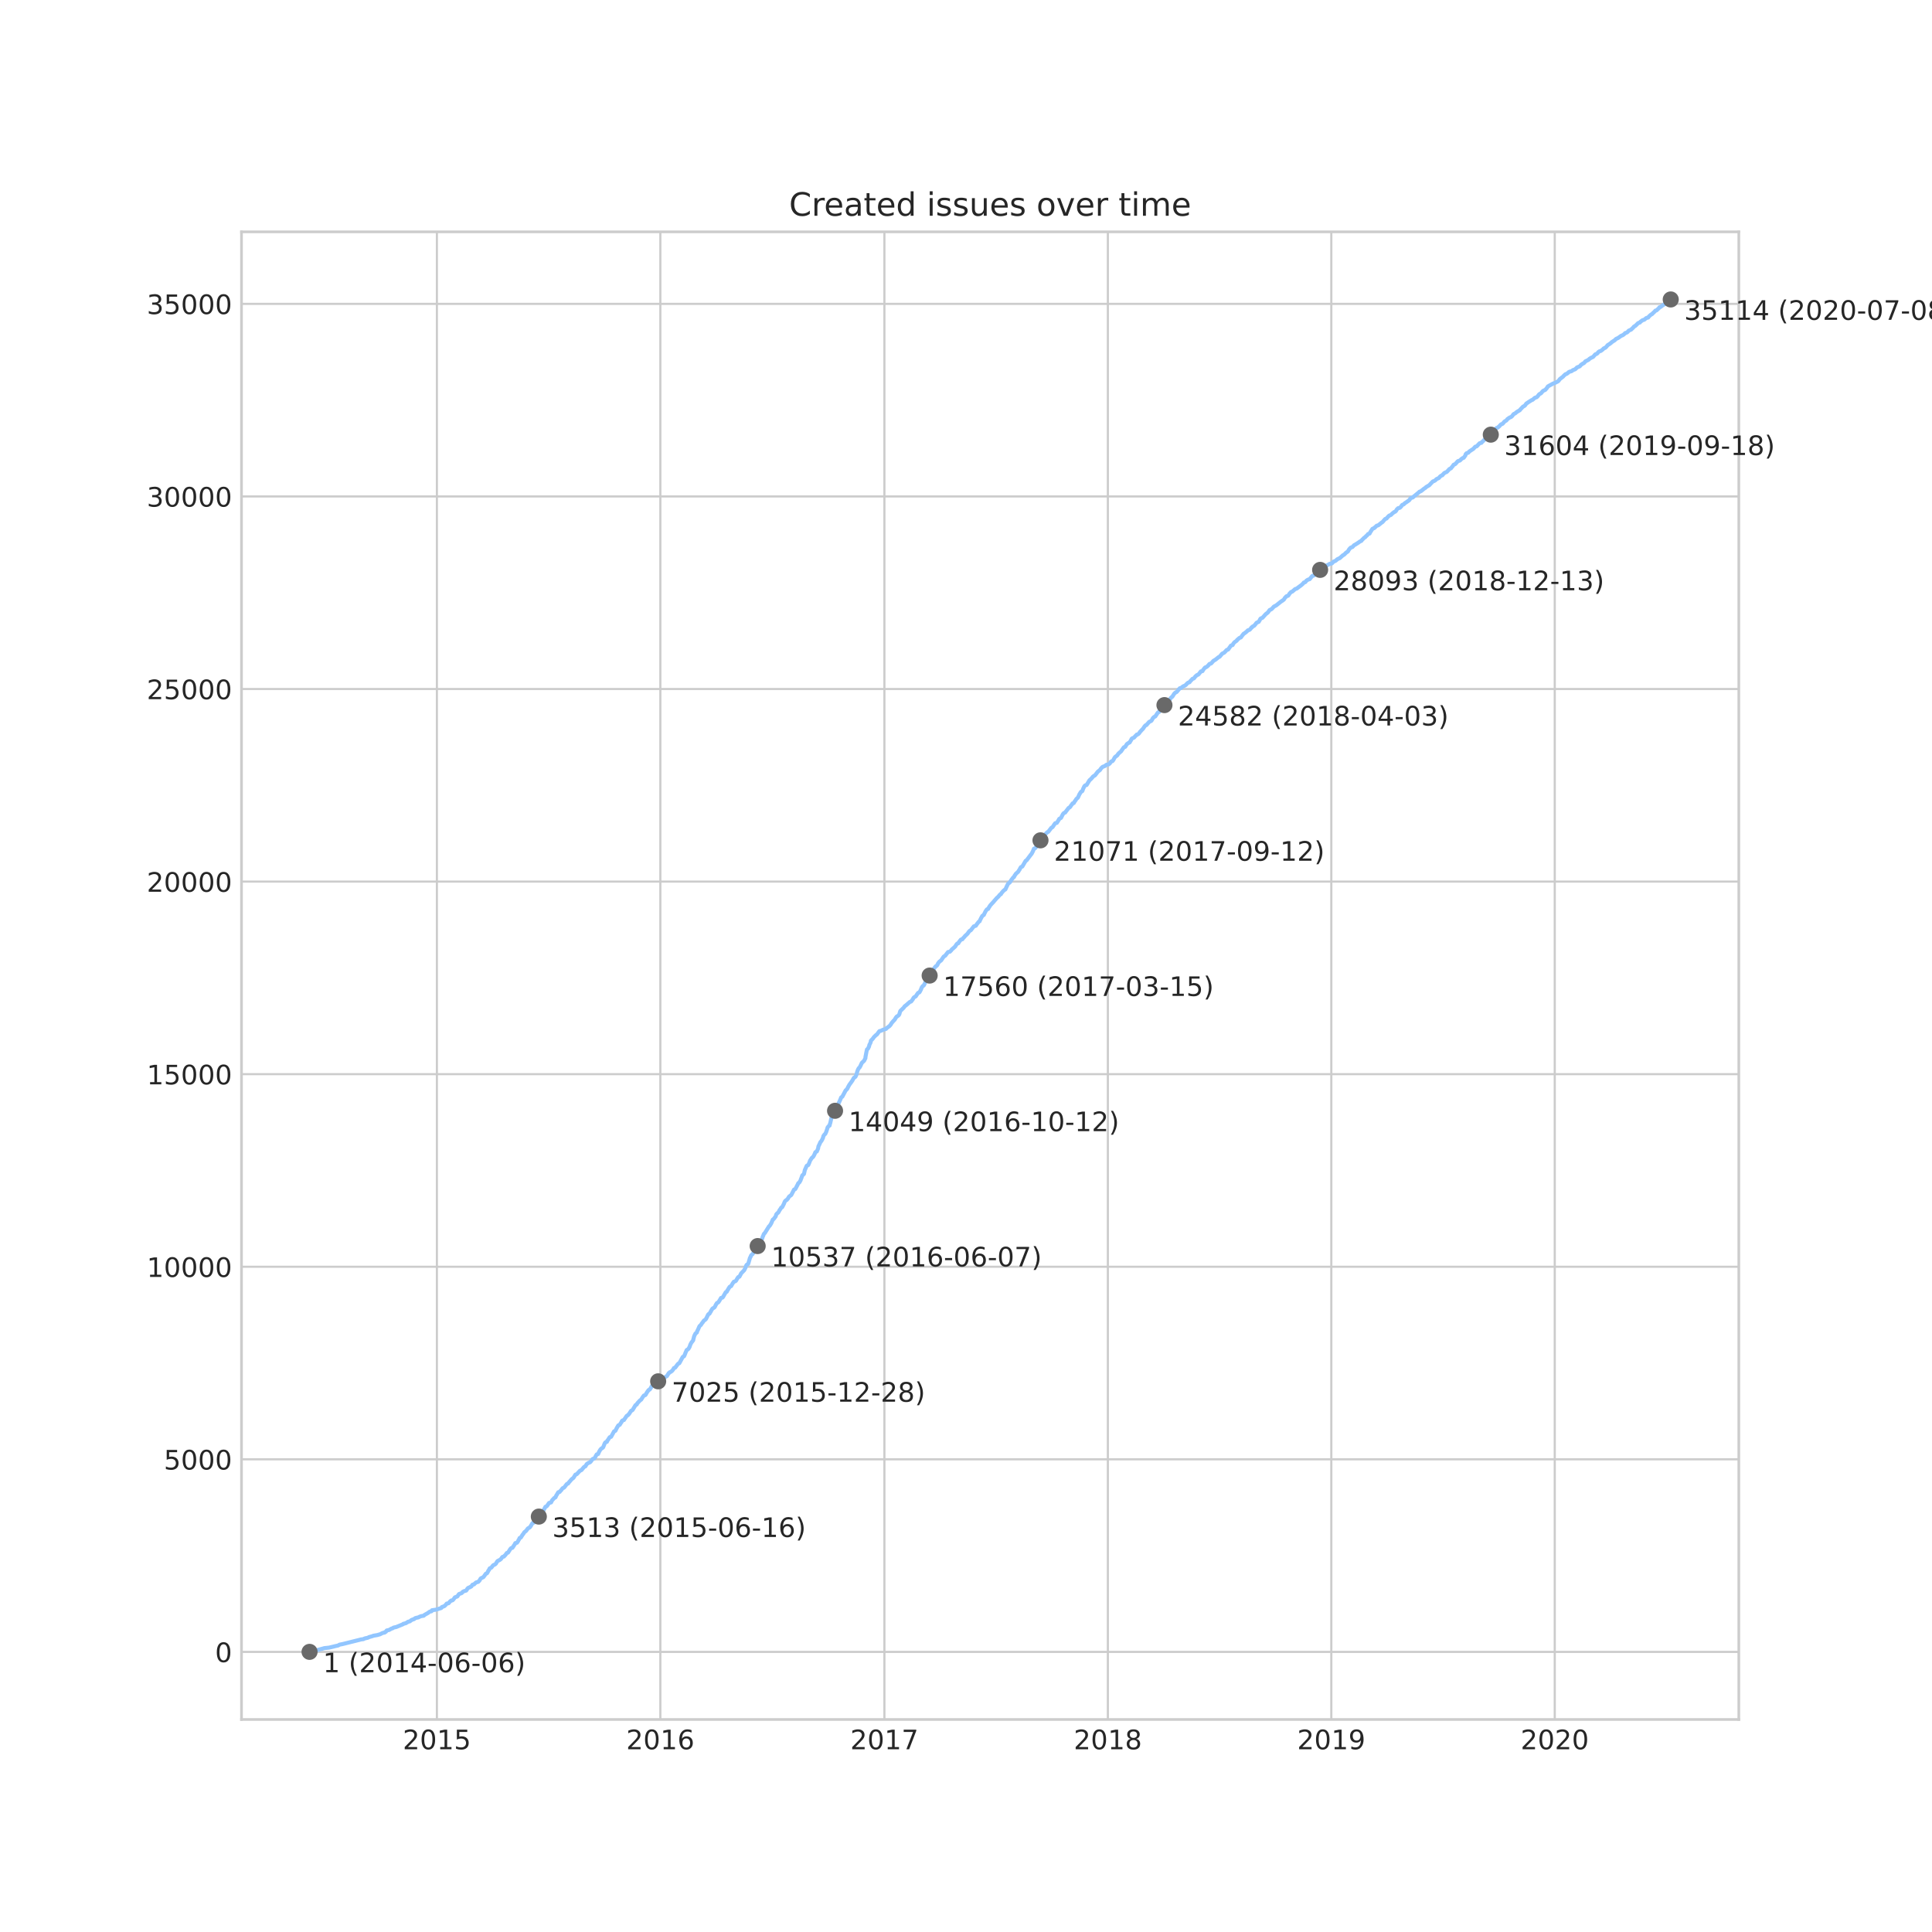 <?xml version="1.0" encoding="utf-8" standalone="no"?>
<!DOCTYPE svg PUBLIC "-//W3C//DTD SVG 1.1//EN"
  "http://www.w3.org/Graphics/SVG/1.1/DTD/svg11.dtd">
<!-- Created with matplotlib (https://matplotlib.org/) -->
<svg height="720pt" version="1.1" viewBox="0 0 720 720" width="720pt" xmlns="http://www.w3.org/2000/svg" xmlns:xlink="http://www.w3.org/1999/xlink">
 <defs>
  <style type="text/css">
*{stroke-linecap:butt;stroke-linejoin:round;}
  </style>
 </defs>
 <g id="figure_1">
  <g id="patch_1">
   <path d="M 0 720 
L 720 720 
L 720 0 
L 0 0 
z
" style="fill:#ffffff;"/>
  </g>
  <g id="axes_1">
   <g id="patch_2">
    <path d="M 90 640.8 
L 648 640.8 
L 648 86.4 
L 90 86.4 
z
" style="fill:#ffffff;"/>
   </g>
   <g id="matplotlib.axis_1">
    <g id="xtick_1">
     <g id="line2d_1">
      <path clip-path="url(#pb4dd079088)" d="M 162.819 640.8 
L 162.819 86.4 
" style="fill:none;stroke:#cccccc;stroke-linecap:round;stroke-width:0.8;"/>
     </g>
     <g id="line2d_2"/>
     <g id="text_1">
      <!-- 2015 -->
      <defs>
       <path d="M 19.188 8.297 
L 53.609 8.297 
L 53.609 0 
L 7.328 0 
L 7.328 8.297 
Q 12.938 14.109 22.625 23.891 
Q 32.328 33.688 34.812 36.531 
Q 39.547 41.844 41.422 45.531 
Q 43.312 49.219 43.312 52.781 
Q 43.312 58.594 39.234 62.25 
Q 35.156 65.922 28.609 65.922 
Q 23.969 65.922 18.812 64.312 
Q 13.672 62.703 7.812 59.422 
L 7.812 69.391 
Q 13.766 71.781 18.938 73 
Q 24.125 74.219 28.422 74.219 
Q 39.75 74.219 46.484 68.547 
Q 53.219 62.891 53.219 53.422 
Q 53.219 48.922 51.531 44.891 
Q 49.859 40.875 45.406 35.406 
Q 44.188 33.984 37.641 27.219 
Q 31.109 20.453 19.188 8.297 
z
" id="DejaVuSans-50"/>
       <path d="M 31.781 66.406 
Q 24.172 66.406 20.328 58.906 
Q 16.5 51.422 16.5 36.375 
Q 16.5 21.391 20.328 13.891 
Q 24.172 6.391 31.781 6.391 
Q 39.453 6.391 43.281 13.891 
Q 47.125 21.391 47.125 36.375 
Q 47.125 51.422 43.281 58.906 
Q 39.453 66.406 31.781 66.406 
z
M 31.781 74.219 
Q 44.047 74.219 50.516 64.516 
Q 56.984 54.828 56.984 36.375 
Q 56.984 17.969 50.516 8.266 
Q 44.047 -1.422 31.781 -1.422 
Q 19.531 -1.422 13.062 8.266 
Q 6.594 17.969 6.594 36.375 
Q 6.594 54.828 13.062 64.516 
Q 19.531 74.219 31.781 74.219 
z
" id="DejaVuSans-48"/>
       <path d="M 12.406 8.297 
L 28.516 8.297 
L 28.516 63.922 
L 10.984 60.406 
L 10.984 69.391 
L 28.422 72.906 
L 38.281 72.906 
L 38.281 8.297 
L 54.391 8.297 
L 54.391 0 
L 12.406 0 
z
" id="DejaVuSans-49"/>
       <path d="M 10.797 72.906 
L 49.516 72.906 
L 49.516 64.594 
L 19.828 64.594 
L 19.828 46.734 
Q 21.969 47.469 24.109 47.828 
Q 26.266 48.188 28.422 48.188 
Q 40.625 48.188 47.75 41.5 
Q 54.891 34.812 54.891 23.391 
Q 54.891 11.625 47.562 5.094 
Q 40.234 -1.422 26.906 -1.422 
Q 22.312 -1.422 17.547 -0.641 
Q 12.797 0.141 7.719 1.703 
L 7.719 11.625 
Q 12.109 9.234 16.797 8.062 
Q 21.484 6.891 26.703 6.891 
Q 35.156 6.891 40.078 11.328 
Q 45.016 15.766 45.016 23.391 
Q 45.016 31 40.078 35.438 
Q 35.156 39.891 26.703 39.891 
Q 22.75 39.891 18.812 39.016 
Q 14.891 38.141 10.797 36.281 
z
" id="DejaVuSans-53"/>
      </defs>
      <g style="fill:#262626;" transform="translate(150.094 651.898)scale(0.1 -0.1)">
       <use xlink:href="#DejaVuSans-50"/>
       <use x="63.623" xlink:href="#DejaVuSans-48"/>
       <use x="127.246" xlink:href="#DejaVuSans-49"/>
       <use x="190.869" xlink:href="#DejaVuSans-53"/>
      </g>
     </g>
    </g>
    <g id="xtick_2">
     <g id="line2d_3">
      <path clip-path="url(#pb4dd079088)" d="M 246.092 640.8 
L 246.092 86.4 
" style="fill:none;stroke:#cccccc;stroke-linecap:round;stroke-width:0.8;"/>
     </g>
     <g id="line2d_4"/>
     <g id="text_2">
      <!-- 2016 -->
      <defs>
       <path d="M 33.016 40.375 
Q 26.375 40.375 22.484 35.828 
Q 18.609 31.297 18.609 23.391 
Q 18.609 15.531 22.484 10.953 
Q 26.375 6.391 33.016 6.391 
Q 39.656 6.391 43.531 10.953 
Q 47.406 15.531 47.406 23.391 
Q 47.406 31.297 43.531 35.828 
Q 39.656 40.375 33.016 40.375 
z
M 52.594 71.297 
L 52.594 62.312 
Q 48.875 64.062 45.094 64.984 
Q 41.312 65.922 37.594 65.922 
Q 27.828 65.922 22.672 59.328 
Q 17.531 52.734 16.797 39.406 
Q 19.672 43.656 24.016 45.922 
Q 28.375 48.188 33.594 48.188 
Q 44.578 48.188 50.953 41.516 
Q 57.328 34.859 57.328 23.391 
Q 57.328 12.156 50.688 5.359 
Q 44.047 -1.422 33.016 -1.422 
Q 20.359 -1.422 13.672 8.266 
Q 6.984 17.969 6.984 36.375 
Q 6.984 53.656 15.188 63.938 
Q 23.391 74.219 37.203 74.219 
Q 40.922 74.219 44.703 73.484 
Q 48.484 72.75 52.594 71.297 
z
" id="DejaVuSans-54"/>
      </defs>
      <g style="fill:#262626;" transform="translate(233.367 651.898)scale(0.1 -0.1)">
       <use xlink:href="#DejaVuSans-50"/>
       <use x="63.623" xlink:href="#DejaVuSans-48"/>
       <use x="127.246" xlink:href="#DejaVuSans-49"/>
       <use x="190.869" xlink:href="#DejaVuSans-54"/>
      </g>
     </g>
    </g>
    <g id="xtick_3">
     <g id="line2d_5">
      <path clip-path="url(#pb4dd079088)" d="M 329.593 640.8 
L 329.593 86.4 
" style="fill:none;stroke:#cccccc;stroke-linecap:round;stroke-width:0.8;"/>
     </g>
     <g id="line2d_6"/>
     <g id="text_3">
      <!-- 2017 -->
      <defs>
       <path d="M 8.203 72.906 
L 55.078 72.906 
L 55.078 68.703 
L 28.609 0 
L 18.312 0 
L 43.219 64.594 
L 8.203 64.594 
z
" id="DejaVuSans-55"/>
      </defs>
      <g style="fill:#262626;" transform="translate(316.868 651.898)scale(0.1 -0.1)">
       <use xlink:href="#DejaVuSans-50"/>
       <use x="63.623" xlink:href="#DejaVuSans-48"/>
       <use x="127.246" xlink:href="#DejaVuSans-49"/>
       <use x="190.869" xlink:href="#DejaVuSans-55"/>
      </g>
     </g>
    </g>
    <g id="xtick_4">
     <g id="line2d_7">
      <path clip-path="url(#pb4dd079088)" d="M 412.866 640.8 
L 412.866 86.4 
" style="fill:none;stroke:#cccccc;stroke-linecap:round;stroke-width:0.8;"/>
     </g>
     <g id="line2d_8"/>
     <g id="text_4">
      <!-- 2018 -->
      <defs>
       <path d="M 31.781 34.625 
Q 24.75 34.625 20.719 30.859 
Q 16.703 27.094 16.703 20.516 
Q 16.703 13.922 20.719 10.156 
Q 24.75 6.391 31.781 6.391 
Q 38.812 6.391 42.859 10.172 
Q 46.922 13.969 46.922 20.516 
Q 46.922 27.094 42.891 30.859 
Q 38.875 34.625 31.781 34.625 
z
M 21.922 38.812 
Q 15.578 40.375 12.031 44.719 
Q 8.5 49.078 8.5 55.328 
Q 8.5 64.062 14.719 69.141 
Q 20.953 74.219 31.781 74.219 
Q 42.672 74.219 48.875 69.141 
Q 55.078 64.062 55.078 55.328 
Q 55.078 49.078 51.531 44.719 
Q 48 40.375 41.703 38.812 
Q 48.828 37.156 52.797 32.312 
Q 56.781 27.484 56.781 20.516 
Q 56.781 9.906 50.312 4.234 
Q 43.844 -1.422 31.781 -1.422 
Q 19.734 -1.422 13.25 4.234 
Q 6.781 9.906 6.781 20.516 
Q 6.781 27.484 10.781 32.312 
Q 14.797 37.156 21.922 38.812 
z
M 18.312 54.391 
Q 18.312 48.734 21.844 45.562 
Q 25.391 42.391 31.781 42.391 
Q 38.141 42.391 41.719 45.562 
Q 45.312 48.734 45.312 54.391 
Q 45.312 60.062 41.719 63.234 
Q 38.141 66.406 31.781 66.406 
Q 25.391 66.406 21.844 63.234 
Q 18.312 60.062 18.312 54.391 
z
" id="DejaVuSans-56"/>
      </defs>
      <g style="fill:#262626;" transform="translate(400.141 651.898)scale(0.1 -0.1)">
       <use xlink:href="#DejaVuSans-50"/>
       <use x="63.623" xlink:href="#DejaVuSans-48"/>
       <use x="127.246" xlink:href="#DejaVuSans-49"/>
       <use x="190.869" xlink:href="#DejaVuSans-56"/>
      </g>
     </g>
    </g>
    <g id="xtick_5">
     <g id="line2d_9">
      <path clip-path="url(#pb4dd079088)" d="M 496.139 640.8 
L 496.139 86.4 
" style="fill:none;stroke:#cccccc;stroke-linecap:round;stroke-width:0.8;"/>
     </g>
     <g id="line2d_10"/>
     <g id="text_5">
      <!-- 2019 -->
      <defs>
       <path d="M 10.984 1.516 
L 10.984 10.5 
Q 14.703 8.734 18.5 7.812 
Q 22.312 6.891 25.984 6.891 
Q 35.75 6.891 40.891 13.453 
Q 46.047 20.016 46.781 33.406 
Q 43.953 29.203 39.594 26.953 
Q 35.25 24.703 29.984 24.703 
Q 19.047 24.703 12.672 31.312 
Q 6.297 37.938 6.297 49.422 
Q 6.297 60.641 12.938 67.422 
Q 19.578 74.219 30.609 74.219 
Q 43.266 74.219 49.922 64.516 
Q 56.594 54.828 56.594 36.375 
Q 56.594 19.141 48.406 8.859 
Q 40.234 -1.422 26.422 -1.422 
Q 22.703 -1.422 18.891 -0.688 
Q 15.094 0.047 10.984 1.516 
z
M 30.609 32.422 
Q 37.25 32.422 41.125 36.953 
Q 45.016 41.5 45.016 49.422 
Q 45.016 57.281 41.125 61.844 
Q 37.25 66.406 30.609 66.406 
Q 23.969 66.406 20.094 61.844 
Q 16.219 57.281 16.219 49.422 
Q 16.219 41.5 20.094 36.953 
Q 23.969 32.422 30.609 32.422 
z
" id="DejaVuSans-57"/>
      </defs>
      <g style="fill:#262626;" transform="translate(483.414 651.898)scale(0.1 -0.1)">
       <use xlink:href="#DejaVuSans-50"/>
       <use x="63.623" xlink:href="#DejaVuSans-48"/>
       <use x="127.246" xlink:href="#DejaVuSans-49"/>
       <use x="190.869" xlink:href="#DejaVuSans-57"/>
      </g>
     </g>
    </g>
    <g id="xtick_6">
     <g id="line2d_11">
      <path clip-path="url(#pb4dd079088)" d="M 579.412 640.8 
L 579.412 86.4 
" style="fill:none;stroke:#cccccc;stroke-linecap:round;stroke-width:0.8;"/>
     </g>
     <g id="line2d_12"/>
     <g id="text_6">
      <!-- 2020 -->
      <g style="fill:#262626;" transform="translate(566.687 651.898)scale(0.1 -0.1)">
       <use xlink:href="#DejaVuSans-50"/>
       <use x="63.623" xlink:href="#DejaVuSans-48"/>
       <use x="127.246" xlink:href="#DejaVuSans-50"/>
       <use x="190.869" xlink:href="#DejaVuSans-48"/>
      </g>
     </g>
    </g>
   </g>
   <g id="matplotlib.axis_2">
    <g id="ytick_1">
     <g id="line2d_13">
      <path clip-path="url(#pb4dd079088)" d="M 90 615.614 
L 648 615.614 
" style="fill:none;stroke:#cccccc;stroke-linecap:round;stroke-width:0.8;"/>
     </g>
     <g id="line2d_14"/>
     <g id="text_7">
      <!-- 0 -->
      <g style="fill:#262626;" transform="translate(80.138 619.414)scale(0.1 -0.1)">
       <use xlink:href="#DejaVuSans-48"/>
      </g>
     </g>
    </g>
    <g id="ytick_2">
     <g id="line2d_15">
      <path clip-path="url(#pb4dd079088)" d="M 90 543.846 
L 648 543.846 
" style="fill:none;stroke:#cccccc;stroke-linecap:round;stroke-width:0.8;"/>
     </g>
     <g id="line2d_16"/>
     <g id="text_8">
      <!-- 5000 -->
      <g style="fill:#262626;" transform="translate(61.05 547.645)scale(0.1 -0.1)">
       <use xlink:href="#DejaVuSans-53"/>
       <use x="63.623" xlink:href="#DejaVuSans-48"/>
       <use x="127.246" xlink:href="#DejaVuSans-48"/>
       <use x="190.869" xlink:href="#DejaVuSans-48"/>
      </g>
     </g>
    </g>
    <g id="ytick_3">
     <g id="line2d_17">
      <path clip-path="url(#pb4dd079088)" d="M 90 472.078 
L 648 472.078 
" style="fill:none;stroke:#cccccc;stroke-linecap:round;stroke-width:0.8;"/>
     </g>
     <g id="line2d_18"/>
     <g id="text_9">
      <!-- 10000 -->
      <g style="fill:#262626;" transform="translate(54.688 475.877)scale(0.1 -0.1)">
       <use xlink:href="#DejaVuSans-49"/>
       <use x="63.623" xlink:href="#DejaVuSans-48"/>
       <use x="127.246" xlink:href="#DejaVuSans-48"/>
       <use x="190.869" xlink:href="#DejaVuSans-48"/>
       <use x="254.492" xlink:href="#DejaVuSans-48"/>
      </g>
     </g>
    </g>
    <g id="ytick_4">
     <g id="line2d_19">
      <path clip-path="url(#pb4dd079088)" d="M 90 400.309 
L 648 400.309 
" style="fill:none;stroke:#cccccc;stroke-linecap:round;stroke-width:0.8;"/>
     </g>
     <g id="line2d_20"/>
     <g id="text_10">
      <!-- 15000 -->
      <g style="fill:#262626;" transform="translate(54.688 404.109)scale(0.1 -0.1)">
       <use xlink:href="#DejaVuSans-49"/>
       <use x="63.623" xlink:href="#DejaVuSans-53"/>
       <use x="127.246" xlink:href="#DejaVuSans-48"/>
       <use x="190.869" xlink:href="#DejaVuSans-48"/>
       <use x="254.492" xlink:href="#DejaVuSans-48"/>
      </g>
     </g>
    </g>
    <g id="ytick_5">
     <g id="line2d_21">
      <path clip-path="url(#pb4dd079088)" d="M 90 328.541 
L 648 328.541 
" style="fill:none;stroke:#cccccc;stroke-linecap:round;stroke-width:0.8;"/>
     </g>
     <g id="line2d_22"/>
     <g id="text_11">
      <!-- 20000 -->
      <g style="fill:#262626;" transform="translate(54.688 332.34)scale(0.1 -0.1)">
       <use xlink:href="#DejaVuSans-50"/>
       <use x="63.623" xlink:href="#DejaVuSans-48"/>
       <use x="127.246" xlink:href="#DejaVuSans-48"/>
       <use x="190.869" xlink:href="#DejaVuSans-48"/>
       <use x="254.492" xlink:href="#DejaVuSans-48"/>
      </g>
     </g>
    </g>
    <g id="ytick_6">
     <g id="line2d_23">
      <path clip-path="url(#pb4dd079088)" d="M 90 256.773 
L 648 256.773 
" style="fill:none;stroke:#cccccc;stroke-linecap:round;stroke-width:0.8;"/>
     </g>
     <g id="line2d_24"/>
     <g id="text_12">
      <!-- 25000 -->
      <g style="fill:#262626;" transform="translate(54.688 260.572)scale(0.1 -0.1)">
       <use xlink:href="#DejaVuSans-50"/>
       <use x="63.623" xlink:href="#DejaVuSans-53"/>
       <use x="127.246" xlink:href="#DejaVuSans-48"/>
       <use x="190.869" xlink:href="#DejaVuSans-48"/>
       <use x="254.492" xlink:href="#DejaVuSans-48"/>
      </g>
     </g>
    </g>
    <g id="ytick_7">
     <g id="line2d_25">
      <path clip-path="url(#pb4dd079088)" d="M 90 185.005 
L 648 185.005 
" style="fill:none;stroke:#cccccc;stroke-linecap:round;stroke-width:0.8;"/>
     </g>
     <g id="line2d_26"/>
     <g id="text_13">
      <!-- 30000 -->
      <defs>
       <path d="M 40.578 39.312 
Q 47.656 37.797 51.625 33 
Q 55.609 28.219 55.609 21.188 
Q 55.609 10.406 48.188 4.484 
Q 40.766 -1.422 27.094 -1.422 
Q 22.516 -1.422 17.656 -0.516 
Q 12.797 0.391 7.625 2.203 
L 7.625 11.719 
Q 11.719 9.328 16.594 8.109 
Q 21.484 6.891 26.812 6.891 
Q 36.078 6.891 40.938 10.547 
Q 45.797 14.203 45.797 21.188 
Q 45.797 27.641 41.281 31.266 
Q 36.766 34.906 28.719 34.906 
L 20.219 34.906 
L 20.219 43.016 
L 29.109 43.016 
Q 36.375 43.016 40.234 45.922 
Q 44.094 48.828 44.094 54.297 
Q 44.094 59.906 40.109 62.906 
Q 36.141 65.922 28.719 65.922 
Q 24.656 65.922 20.016 65.031 
Q 15.375 64.156 9.812 62.312 
L 9.812 71.094 
Q 15.438 72.656 20.344 73.438 
Q 25.25 74.219 29.594 74.219 
Q 40.828 74.219 47.359 69.109 
Q 53.906 64.016 53.906 55.328 
Q 53.906 49.266 50.438 45.094 
Q 46.969 40.922 40.578 39.312 
z
" id="DejaVuSans-51"/>
      </defs>
      <g style="fill:#262626;" transform="translate(54.688 188.804)scale(0.1 -0.1)">
       <use xlink:href="#DejaVuSans-51"/>
       <use x="63.623" xlink:href="#DejaVuSans-48"/>
       <use x="127.246" xlink:href="#DejaVuSans-48"/>
       <use x="190.869" xlink:href="#DejaVuSans-48"/>
       <use x="254.492" xlink:href="#DejaVuSans-48"/>
      </g>
     </g>
    </g>
    <g id="ytick_8">
     <g id="line2d_27">
      <path clip-path="url(#pb4dd079088)" d="M 90 113.236 
L 648 113.236 
" style="fill:none;stroke:#cccccc;stroke-linecap:round;stroke-width:0.8;"/>
     </g>
     <g id="line2d_28"/>
     <g id="text_14">
      <!-- 35000 -->
      <g style="fill:#262626;" transform="translate(54.688 117.036)scale(0.1 -0.1)">
       <use xlink:href="#DejaVuSans-51"/>
       <use x="63.623" xlink:href="#DejaVuSans-53"/>
       <use x="127.246" xlink:href="#DejaVuSans-48"/>
       <use x="190.869" xlink:href="#DejaVuSans-48"/>
       <use x="254.492" xlink:href="#DejaVuSans-48"/>
      </g>
     </g>
    </g>
   </g>
   <g id="line2d_29">
    <path clip-path="url(#pb4dd079088)" d="M 115.364 615.6 
L 115.407 615.5 
L 117.985 615.011 
L 120.781 614.236 
L 120.845 614.208 
L 122.412 614.05 
L 122.644 614.021 
L 124.669 613.533 
L 124.752 613.504 
L 126 613.232 
L 126.528 612.916 
L 127.574 612.715 
L 128.638 612.457 
L 134.314 611.036 
L 134.449 610.978 
L 135.502 610.849 
L 135.683 610.705 
L 135.856 610.634 
L 136.132 610.548 
L 137 610.361 
L 137.001 610.347 
L 137.431 610.189 
L 137.502 610.103 
L 138.566 609.815 
L 138.632 609.787 
L 139.061 609.643 
L 139.096 609.6 
L 140.752 609.313 
L 140.985 609.213 
L 141.544 609.083 
L 142.272 608.725 
L 142.28 608.71 
L 142.529 608.581 
L 142.597 608.552 
L 143.358 608.409 
L 143.419 608.237 
L 143.829 608.093 
L 144.106 607.634 
L 144.988 607.447 
L 145.87 606.945 
L 146.354 606.801 
L 146.435 606.701 
L 146.673 606.572 
L 146.85 606.514 
L 147.662 606.342 
L 150.213 605.294 
L 150.28 605.165 
L 151.362 604.878 
L 151.501 604.734 
L 151.848 604.548 
L 152.027 604.447 
L 152.063 604.375 
L 152.74 604.232 
L 153.254 603.801 
L 153.265 603.773 
L 153.676 603.629 
L 153.699 603.572 
L 154.341 603.385 
L 154.489 603.213 
L 154.805 603.012 
L 155.223 602.911 
L 155.292 602.883 
L 155.944 602.753 
L 156.266 602.553 
L 156.859 602.323 
L 156.863 602.309 
L 157.943 602.122 
L 158.036 601.993 
L 158.178 601.849 
L 159.601 601.045 
L 159.776 600.873 
L 160.039 600.701 
L 160.132 600.615 
L 160.743 600.5 
L 160.837 600.443 
L 160.956 600.299 
L 160.973 600.098 
L 162.542 599.868 
L 162.685 599.811 
L 164.428 599.266 
L 164.517 599.179 
L 164.632 599.022 
L 164.646 598.921 
L 165.015 598.778 
L 165.565 598.577 
L 165.835 598.361 
L 166.283 597.873 
L 166.441 597.715 
L 166.467 597.615 
L 167.181 597.471 
L 167.334 597.285 
L 167.431 597.17 
L 167.584 596.969 
L 167.688 596.84 
L 167.998 596.624 
L 168.096 596.481 
L 168.449 596.452 
L 168.749 596.323 
L 169.399 595.505 
L 169.495 595.304 
L 169.916 595.132 
L 169.922 595.117 
L 170.369 594.988 
L 170.474 594.916 
L 170.599 594.701 
L 170.719 594.529 
L 171.018 594.098 
L 171.117 594.026 
L 171.925 593.754 
L 172.088 593.668 
L 172.362 593.395 
L 172.409 593.251 
L 172.683 593.108 
L 172.736 593.05 
L 173.747 592.749 
L 173.974 592.448 
L 174.057 592.204 
L 174.191 592.074 
L 174.473 591.744 
L 175.126 591.529 
L 175.178 591.428 
L 175.539 591.299 
L 175.68 591.213 
L 175.771 591.055 
L 175.925 590.783 
L 176.097 590.567 
L 176.696 590.438 
L 176.801 590.28 
L 177.438 589.72 
L 178.248 589.505 
L 178.357 589.318 
L 178.541 589.189 
L 178.642 589.074 
L 178.747 588.931 
L 179.073 588.328 
L 179.235 588.185 
L 179.389 588.113 
L 180.162 587.74 
L 181.055 586.491 
L 181.471 586.319 
L 181.592 586.132 
L 181.723 585.931 
L 181.856 585.63 
L 181.947 585.486 
L 182.02 585.285 
L 182.193 585.156 
L 182.499 584.481 
L 183.083 584.223 
L 183.181 584.122 
L 183.332 583.921 
L 183.499 583.677 
L 183.73 583.433 
L 183.893 583.261 
L 184.473 583.032 
L 184.753 582.759 
L 184.868 582.658 
L 184.954 582.457 
L 185.175 582.084 
L 185.405 581.783 
L 185.519 581.697 
L 185.988 581.467 
L 186.257 581.338 
L 186.338 581.252 
L 186.662 581.022 
L 186.778 580.864 
L 186.953 580.62 
L 187.062 580.448 
L 187.22 580.276 
L 187.263 580.218 
L 187.839 580.06 
L 187.993 579.802 
L 188.314 579.544 
L 188.454 579.343 
L 188.876 578.754 
L 189.334 578.611 
L 190.201 577.233 
L 190.386 577.089 
L 190.465 576.96 
L 190.997 576.802 
L 191.102 576.544 
L 191.202 576.486 
L 191.307 576.328 
L 191.425 576.113 
L 191.516 575.97 
L 191.881 575.438 
L 191.958 575.309 
L 192.03 575.08 
L 192.676 574.922 
L 192.957 574.491 
L 193.111 574.276 
L 193.239 573.917 
L 193.513 573.587 
L 193.624 573.185 
L 194.139 572.955 
L 194.345 572.553 
L 194.49 572.395 
L 194.644 572.08 
L 194.812 571.879 
L 194.942 571.764 
L 195.406 571.018 
L 195.599 570.874 
L 195.711 570.788 
L 196.072 570.486 
L 196.341 570.128 
L 196.543 569.869 
L 196.699 569.625 
L 197.446 569.195 
L 197.573 569.008 
L 197.829 568.678 
L 197.928 568.463 
L 198.078 568.233 
L 198.175 568.061 
L 198.484 567.573 
L 199.027 567.4 
L 199.191 566.826 
L 199.259 566.668 
L 199.633 565.936 
L 199.934 565.664 
L 200.014 565.463 
L 200.665 565.348 
L 200.83 565.147 
L 201.779 563.439 
L 202.259 563.252 
L 202.383 563.152 
L 202.474 562.965 
L 203.155 561.759 
L 203.249 561.544 
L 203.664 561.386 
L 203.861 561.2 
L 204.621 560.109 
L 205.373 559.908 
L 205.705 559.204 
L 205.809 559.061 
L 206.646 558.171 
L 206.993 558.042 
L 207.354 557.238 
L 207.473 557.094 
L 208.051 556.118 
L 208.596 555.975 
L 208.71 555.76 
L 209.071 555.415 
L 209.239 555.229 
L 209.335 555.042 
L 209.489 554.87 
L 209.649 554.64 
L 209.728 554.583 
L 210.165 554.41 
L 210.416 554.138 
L 211.249 553.047 
L 211.733 552.86 
L 211.899 552.573 
L 213.037 551.267 
L 213.717 550.736 
L 214.449 549.544 
L 214.643 549.501 
L 214.95 549.372 
L 216.176 548.052 
L 216.631 547.908 
L 216.723 547.808 
L 216.868 547.678 
L 216.974 547.506 
L 217.743 546.616 
L 218.151 546.473 
L 218.479 545.913 
L 218.666 545.612 
L 218.951 545.411 
L 219.305 545.181 
L 219.726 545.037 
L 219.795 544.98 
L 220.042 544.822 
L 220.858 543.731 
L 221.424 543.545 
L 221.856 542.985 
L 221.977 542.712 
L 222.116 542.411 
L 222.25 542.282 
L 222.346 542.124 
L 222.372 542.023 
L 222.909 541.865 
L 223.245 541.061 
L 223.734 540.229 
L 223.847 540.114 
L 224.143 539.798 
L 224.502 539.626 
L 224.592 539.483 
L 224.785 539.353 
L 225.366 537.889 
L 225.615 537.53 
L 226.179 537.33 
L 226.264 536.971 
L 226.456 536.755 
L 226.581 536.597 
L 227.158 535.693 
L 227.237 535.593 
L 227.724 535.464 
L 227.809 535.32 
L 228.844 533.425 
L 229.348 533.196 
L 229.774 532.334 
L 229.852 532.191 
L 229.964 531.976 
L 230.059 531.832 
L 230.194 531.602 
L 230.328 531.387 
L 230.431 531.2 
L 230.944 531 
L 231.426 530.224 
L 231.586 530.038 
L 231.655 529.894 
L 231.743 529.607 
L 231.89 529.478 
L 231.951 529.392 
L 232.544 529.191 
L 232.658 528.947 
L 232.813 528.76 
L 233.564 527.655 
L 233.822 527.512 
L 233.944 527.425 
L 234.145 527.282 
L 234.235 527.11 
L 234.457 526.923 
L 234.56 526.751 
L 234.752 526.435 
L 234.902 526.205 
L 235.05 525.99 
L 235.135 525.832 
L 235.216 525.746 
L 235.572 525.588 
L 235.679 525.531 
L 235.879 525.244 
L 236.841 523.65 
L 237.298 523.421 
L 237.409 523.134 
L 237.67 522.789 
L 237.807 522.646 
L 238.504 521.899 
L 238.957 521.584 
L 239.067 521.397 
L 239.483 520.722 
L 239.962 520.076 
L 240.492 519.904 
L 240.596 519.761 
L 240.72 519.631 
L 240.868 519.244 
L 240.991 519.086 
L 241.177 518.799 
L 241.265 518.655 
L 241.744 518.009 
L 242.135 517.837 
L 242.627 517.105 
L 242.767 516.789 
L 242.85 516.646 
L 243.027 516.431 
L 243.23 516.244 
L 243.952 515.684 
L 244.232 515.239 
L 244.598 514.981 
L 245.244 514.823 
L 246.212 514.249 
L 246.86 514.105 
L 247.417 513.56 
L 247.488 513.474 
L 247.773 513.33 
L 248.032 513.101 
L 248.549 512.828 
L 248.684 512.555 
L 248.787 512.426 
L 249.26 511.68 
L 249.506 511.565 
L 249.603 511.392 
L 250.064 511.206 
L 250.592 510.747 
L 250.732 510.517 
L 250.865 510.373 
L 250.97 510.215 
L 251.065 510.058 
L 251.15 509.842 
L 251.659 509.656 
L 251.789 509.44 
L 251.893 509.297 
L 252.015 509.153 
L 252.236 508.852 
L 252.349 508.694 
L 252.515 508.479 
L 252.789 508.177 
L 253.16 508.034 
L 254.441 505.694 
L 254.923 505.436 
L 255.075 505.091 
L 255.161 504.933 
L 255.499 504.058 
L 255.621 503.785 
L 255.787 503.426 
L 255.849 503.24 
L 255.962 503.067 
L 256.428 502.823 
L 256.674 502.508 
L 256.758 502.364 
L 256.834 502.163 
L 256.964 502.034 
L 257.114 501.56 
L 257.262 501.115 
L 257.665 500.354 
L 258.351 499.465 
L 258.422 498.977 
L 258.549 498.56 
L 258.643 498.144 
L 258.753 497.843 
L 258.816 497.699 
L 258.948 497.426 
L 259.039 497.297 
L 259.107 497.082 
L 259.195 496.953 
L 259.699 496.579 
L 259.81 496.106 
L 259.963 495.833 
L 260.056 495.632 
L 260.159 495.446 
L 260.573 494.469 
L 260.641 494.34 
L 260.752 494.139 
L 261.189 493.795 
L 261.381 493.465 
L 261.499 493.292 
L 261.593 493.135 
L 261.699 493.02 
L 261.872 492.848 
L 262.002 492.604 
L 262.278 492.23 
L 262.441 492.058 
L 262.662 491.958 
L 263.051 491.613 
L 263.333 491.068 
L 263.441 490.881 
L 263.683 490.321 
L 263.805 490.178 
L 263.877 489.962 
L 264.027 489.747 
L 264.416 489.561 
L 264.764 488.943 
L 264.882 488.785 
L 264.997 488.513 
L 265.184 488.197 
L 265.377 487.91 
L 265.49 487.695 
L 266.253 487.235 
L 266.559 486.733 
L 266.654 486.46 
L 266.811 486.245 
L 266.869 486.044 
L 267.01 485.915 
L 267.174 485.613 
L 267.716 485.326 
L 268.076 484.766 
L 268.155 484.637 
L 268.374 484.293 
L 268.473 484.092 
L 268.699 483.704 
L 269.236 483.575 
L 269.457 483.331 
L 269.564 483.13 
L 269.704 482.915 
L 269.827 482.671 
L 270.473 481.566 
L 270.85 481.393 
L 271.017 481.006 
L 271.132 480.848 
L 271.232 480.676 
L 271.374 480.475 
L 271.577 480.073 
L 271.729 479.929 
L 271.854 479.628 
L 271.969 479.542 
L 272.496 479.269 
L 272.633 478.982 
L 272.732 478.824 
L 272.954 478.451 
L 273.089 478.221 
L 273.382 477.819 
L 273.485 477.661 
L 274.041 477.489 
L 274.306 477.259 
L 274.664 476.628 
L 274.779 476.499 
L 274.856 476.269 
L 275.013 476.111 
L 275.145 475.925 
L 275.568 475.781 
L 275.642 475.623 
L 275.957 475.049 
L 276.087 474.791 
L 276.172 474.604 
L 276.294 474.446 
L 277.301 473.413 
L 277.439 473.197 
L 277.777 472.508 
L 278.065 471.69 
L 278.235 471.418 
L 278.33 471.288 
L 278.766 471.102 
L 278.862 470.915 
L 278.991 470.499 
L 279.363 469.207 
L 279.471 468.805 
L 279.718 468.375 
L 279.771 468.245 
L 279.866 467.944 
L 280.057 467.7 
L 280.186 467.599 
L 280.455 467.37 
L 280.974 466.623 
L 281.074 466.336 
L 281.165 466.178 
L 281.377 465.791 
L 281.432 465.59 
L 281.543 465.418 
L 282.051 465.116 
L 282.196 464.8 
L 282.309 464.614 
L 282.482 464.198 
L 282.559 463.968 
L 282.686 463.667 
L 282.928 463.308 
L 283.032 463.179 
L 283.178 463.006 
L 283.555 462.791 
L 283.683 462.619 
L 283.734 462.432 
L 283.835 462.102 
L 283.908 461.858 
L 284.031 461.628 
L 284.18 461.097 
L 284.281 460.796 
L 284.413 460.566 
L 284.636 459.949 
L 284.749 459.791 
L 284.914 459.619 
L 285.031 459.518 
L 286.581 457.035 
L 286.799 456.877 
L 286.919 456.705 
L 287.128 456.389 
L 287.401 455.916 
L 287.475 455.758 
L 287.991 454.523 
L 288.345 454.279 
L 289.055 453.332 
L 289.17 453.016 
L 289.252 452.643 
L 289.361 452.499 
L 289.664 452.141 
L 289.967 451.954 
L 290.148 451.681 
L 290.354 451.322 
L 290.468 451.078 
L 290.598 450.863 
L 290.731 450.705 
L 291.007 450.289 
L 291.118 450.059 
L 291.498 449.873 
L 292.158 448.595 
L 292.296 448.208 
L 292.392 447.964 
L 292.543 447.677 
L 292.797 447.404 
L 293.218 447.174 
L 293.339 446.945 
L 293.556 446.815 
L 293.728 446.514 
L 293.977 446.083 
L 294.13 445.897 
L 294.65 445.509 
L 294.854 445.38 
L 295.043 445.035 
L 295.917 443.327 
L 296.366 443.141 
L 296.507 442.911 
L 297.314 441.361 
L 297.383 441.189 
L 297.51 440.916 
L 297.809 440.744 
L 298 440.5 
L 298.075 440.342 
L 298.167 440.17 
L 298.282 440.012 
L 298.392 439.739 
L 298.517 439.323 
L 298.655 439.05 
L 298.724 438.835 
L 298.975 438.06 
L 299.619 437.485 
L 299.956 435.978 
L 300.071 435.763 
L 300.506 434.758 
L 300.611 434.514 
L 300.766 434.356 
L 301.214 434.184 
L 301.411 433.754 
L 301.468 433.624 
L 301.603 433.294 
L 301.685 433.093 
L 301.853 432.591 
L 302.564 431.486 
L 302.785 431.342 
L 302.947 431.199 
L 303.085 430.998 
L 303.208 430.84 
L 303.322 430.624 
L 303.443 430.38 
L 303.555 430.165 
L 303.879 429.376 
L 304.397 429.132 
L 304.867 428.041 
L 304.906 427.854 
L 305.007 427.208 
L 305.11 427.007 
L 305.396 426.433 
L 305.488 426.175 
L 305.6 426.017 
L 305.704 425.672 
L 306.068 425.27 
L 306.169 425.113 
L 306.258 424.955 
L 306.394 424.696 
L 306.48 424.567 
L 306.587 424.251 
L 306.717 424.007 
L 306.857 423.376 
L 307.279 422.773 
L 307.479 422.644 
L 307.585 422.515 
L 307.717 422.213 
L 307.852 421.955 
L 308.206 420.921 
L 308.43 420.146 
L 308.862 419.63 
L 309.164 419.472 
L 309.283 418.854 
L 309.393 418.625 
L 309.779 416.902 
L 309.885 416.457 
L 310.118 415.711 
L 310.228 415.51 
L 310.582 415.237 
L 310.738 415.079 
L 310.913 414.448 
L 311.061 414.29 
L 311.363 413.63 
L 311.551 412.955 
L 312.001 411.993 
L 312.309 411.778 
L 312.461 411.347 
L 312.652 410.888 
L 312.814 410.558 
L 313.168 409.754 
L 313.29 409.467 
L 313.381 409.194 
L 313.487 408.965 
L 313.911 408.706 
L 315.16 406.338 
L 315.424 406.137 
L 315.854 405.592 
L 315.973 405.261 
L 316.531 404.257 
L 317.311 403.195 
L 317.471 402.951 
L 317.643 402.707 
L 317.817 402.391 
L 318.217 401.673 
L 318.358 401.587 
L 318.794 401.3 
L 319.083 400.697 
L 319.181 400.367 
L 319.319 400.065 
L 319.332 399.893 
L 319.443 399.448 
L 319.685 398.759 
L 319.876 398.357 
L 319.974 398.199 
L 320.072 398.042 
L 320.322 397.841 
L 320.621 397.324 
L 320.746 397.051 
L 321.191 396.09 
L 322.029 395.314 
L 322.426 394.511 
L 322.512 394.353 
L 322.54 393.879 
L 322.637 393.377 
L 322.668 393.219 
L 322.876 392.114 
L 322.985 391.582 
L 323.109 391.08 
L 323.363 390.908 
L 323.55 390.678 
L 323.679 390.334 
L 323.793 390.161 
L 323.868 389.975 
L 323.982 389.429 
L 324.458 388.468 
L 324.557 387.836 
L 325.263 387.104 
L 325.434 386.86 
L 325.683 386.501 
L 326.504 385.697 
L 326.769 385.568 
L 327.576 384.463 
L 327.747 384.276 
L 328.309 384.133 
L 328.688 383.989 
L 328.768 383.889 
L 329.296 383.688 
L 329.515 383.631 
L 330.229 383.415 
L 330.33 383.229 
L 331.484 382.382 
L 331.939 381.851 
L 332.108 381.564 
L 332.268 381.277 
L 332.871 380.573 
L 333.274 380.157 
L 333.434 379.97 
L 333.553 379.798 
L 333.819 379.296 
L 334.02 379.08 
L 334.14 378.879 
L 334.291 378.822 
L 334.834 378.42 
L 334.949 378.305 
L 335.152 377.99 
L 335.448 376.956 
L 335.523 376.798 
L 335.661 376.626 
L 336.703 375.621 
L 336.813 375.492 
L 337.131 375.033 
L 338.003 374.358 
L 338.152 374.2 
L 339.111 373.368 
L 339.539 373.238 
L 339.833 372.865 
L 340.225 372.334 
L 340.396 371.961 
L 340.688 371.631 
L 341.133 371.401 
L 341.29 371.286 
L 341.598 370.798 
L 342.152 370.009 
L 342.621 369.837 
L 342.915 369.363 
L 343.128 368.904 
L 343.238 368.746 
L 343.343 368.387 
L 343.44 368.172 
L 343.507 367.985 
L 343.617 367.87 
L 343.738 367.655 
L 343.809 367.554 
L 344.011 367.397 
L 344.114 367.339 
L 344.331 367.167 
L 344.47 366.808 
L 344.584 366.636 
L 345.243 365.215 
L 345.325 365.014 
L 345.382 364.856 
L 345.871 364.655 
L 347.089 362.272 
L 347.497 362.028 
L 347.569 361.87 
L 348.009 361.052 
L 348.104 360.894 
L 348.205 360.765 
L 348.693 360.134 
L 349.126 359.89 
L 349.236 359.703 
L 349.337 359.574 
L 349.628 358.957 
L 350.114 358.354 
L 350.209 358.296 
L 350.734 357.909 
L 350.896 357.665 
L 351.689 356.502 
L 352.297 356.129 
L 352.412 355.942 
L 353.303 354.794 
L 354.003 354.665 
L 354.332 354.32 
L 354.451 354.22 
L 354.597 353.99 
L 354.746 353.818 
L 355.561 353.115 
L 355.72 352.942 
L 355.926 352.799 
L 356.061 352.598 
L 356.291 352.196 
L 356.697 351.679 
L 357.173 351.507 
L 357.313 351.163 
L 358.102 350.158 
L 358.655 350.029 
L 358.854 349.713 
L 358.975 349.569 
L 359.213 349.368 
L 359.292 349.254 
L 359.429 349.11 
L 359.55 348.966 
L 359.697 348.751 
L 359.886 348.608 
L 360.37 348.163 
L 360.475 348.048 
L 360.641 347.876 
L 361.049 347.258 
L 361.201 347.115 
L 361.429 346.856 
L 361.822 346.656 
L 361.927 346.498 
L 362.861 345.306 
L 362.904 345.234 
L 363.673 344.99 
L 363.768 344.833 
L 363.93 344.589 
L 364.023 344.431 
L 364.764 343.498 
L 365.086 343.325 
L 365.197 342.995 
L 365.36 342.68 
L 365.472 342.464 
L 365.579 342.22 
L 366.096 341.302 
L 366.655 340.957 
L 366.79 340.613 
L 367.341 339.522 
L 367.462 339.378 
L 367.586 339.206 
L 367.761 338.933 
L 367.851 338.876 
L 368.259 338.732 
L 368.369 338.488 
L 368.611 338.058 
L 368.749 337.914 
L 368.851 337.656 
L 369.036 337.455 
L 369.161 337.268 
L 370.398 335.933 
L 370.503 335.775 
L 371.334 334.842 
L 371.46 334.67 
L 371.822 334.369 
L 372.005 334.197 
L 372.667 333.393 
L 373.023 333.22 
L 373.133 332.962 
L 373.418 332.603 
L 373.545 332.445 
L 373.716 332.244 
L 373.847 332.087 
L 374.388 331.613 
L 374.67 331.469 
L 375.21 330.292 
L 375.321 330.063 
L 375.467 329.761 
L 375.647 329.431 
L 375.754 329.245 
L 376.267 328.914 
L 376.368 328.685 
L 376.559 328.556 
L 376.759 328.125 
L 377.614 326.991 
L 377.898 326.833 
L 378.032 326.517 
L 378.143 326.259 
L 378.268 326.144 
L 378.383 325.986 
L 378.489 325.742 
L 379.238 325.053 
L 379.411 324.924 
L 379.781 324.307 
L 379.94 324.106 
L 380.244 323.489 
L 380.338 323.36 
L 380.476 323.144 
L 380.597 323.101 
L 380.995 322.915 
L 382.245 320.776 
L 382.568 320.632 
L 384.104 318.594 
L 384.209 318.451 
L 384.409 318.25 
L 384.904 317.317 
L 385.205 316.585 
L 385.318 316.298 
L 385.578 316.197 
L 385.805 316.068 
L 386.077 315.766 
L 386.149 315.623 
L 386.235 315.422 
L 386.355 315.25 
L 386.516 314.948 
L 386.843 314.101 
L 386.933 313.944 
L 387.399 313.757 
L 387.472 313.585 
L 387.593 313.398 
L 387.728 313.24 
L 388.344 312.235 
L 388.441 312.049 
L 388.544 311.963 
L 388.92 311.79 
L 389.212 311.374 
L 389.35 311.087 
L 390.308 310.14 
L 390.64 310.011 
L 391.805 308.489 
L 392.242 308.274 
L 392.401 308.03 
L 392.713 307.57 
L 392.822 307.355 
L 392.959 307.212 
L 393.056 307.039 
L 393.22 306.853 
L 393.243 306.795 
L 393.858 306.652 
L 393.917 306.508 
L 394.034 306.379 
L 394.581 305.504 
L 394.746 305.173 
L 395.406 304.8 
L 395.514 304.599 
L 396.128 303.394 
L 396.384 303.107 
L 396.506 302.977 
L 396.985 302.791 
L 397.097 302.575 
L 397.233 302.418 
L 398.253 301.097 
L 398.741 300.81 
L 398.846 300.652 
L 398.983 300.494 
L 399.082 300.279 
L 399.219 300.107 
L 399.448 299.805 
L 399.54 299.748 
L 399.605 299.604 
L 399.709 299.418 
L 400.173 299.26 
L 400.461 298.743 
L 400.656 298.456 
L 400.809 298.298 
L 400.967 298.011 
L 401.16 297.724 
L 401.708 297.25 
L 402.307 295.93 
L 402.434 295.772 
L 402.656 295.384 
L 402.788 295.183 
L 402.883 295.068 
L 403.164 294.911 
L 403.286 294.868 
L 403.416 294.667 
L 403.658 293.949 
L 403.919 293.432 
L 404.038 293.131 
L 404.317 292.786 
L 404.414 292.7 
L 404.952 292.542 
L 405.874 291.021 
L 405.98 290.82 
L 406.645 290.231 
L 406.753 290.088 
L 407.098 289.743 
L 407.223 289.499 
L 407.467 289.341 
L 407.573 289.212 
L 408.018 288.997 
L 408.216 288.767 
L 408.599 288.265 
L 408.965 287.791 
L 409.088 287.619 
L 409.956 286.93 
L 410.079 286.715 
L 410.229 286.499 
L 410.37 286.327 
L 410.868 285.825 
L 411.089 285.724 
L 411.836 285.437 
L 411.985 285.279 
L 412.317 285.05 
L 412.38 284.992 
L 413.207 284.834 
L 413.363 284.676 
L 413.589 284.504 
L 413.69 284.346 
L 413.859 284.117 
L 414.016 283.858 
L 414.102 283.786 
L 414.578 283.643 
L 414.71 283.485 
L 414.935 283.198 
L 415.331 282.437 
L 415.452 282.265 
L 415.579 282.093 
L 416.401 281.49 
L 416.573 281.16 
L 416.785 280.901 
L 416.89 280.772 
L 417.863 279.925 
L 417.982 279.696 
L 418.483 278.992 
L 418.6 278.82 
L 418.727 278.648 
L 418.828 278.504 
L 418.872 278.476 
L 419.339 278.318 
L 419.68 277.744 
L 419.877 277.457 
L 419.981 277.284 
L 420.613 276.854 
L 420.997 276.681 
L 421.208 276.294 
L 421.321 276.107 
L 421.496 275.835 
L 421.611 275.605 
L 421.719 275.361 
L 421.754 275.303 
L 421.983 275.16 
L 422.083 275.074 
L 422.552 274.93 
L 422.833 274.643 
L 423.099 274.313 
L 423.385 274.069 
L 423.567 273.94 
L 423.603 273.782 
L 424.133 273.624 
L 424.459 273.323 
L 424.681 273.036 
L 424.804 272.792 
L 425.112 272.49 
L 425.359 272.189 
L 425.955 271.6 
L 426.383 270.954 
L 426.562 270.682 
L 426.723 270.524 
L 426.866 270.337 
L 427.285 270.179 
L 427.401 270.007 
L 428.116 269.203 
L 428.237 269.045 
L 429.005 268.672 
L 429.106 268.572 
L 429.25 268.371 
L 429.433 268.055 
L 429.54 267.768 
L 429.727 267.61 
L 429.842 267.409 
L 430.149 267.165 
L 430.535 266.993 
L 431.517 265.529 
L 432.01 265.285 
L 432.171 264.553 
L 432.374 264.38 
L 432.598 263.993 
L 432.902 263.62 
L 433.555 263.189 
L 433.714 263.06 
L 433.815 262.902 
L 434.037 262.701 
L 434.199 262.514 
L 434.268 262.342 
L 434.357 262.285 
L 434.744 262.069 
L 434.828 261.955 
L 435.249 261.797 
L 435.583 261.337 
L 435.701 261.165 
L 435.823 260.849 
L 436.009 260.591 
L 436.222 260.232 
L 436.527 259.888 
L 436.89 259.644 
L 437.606 258.51 
L 437.798 258.352 
L 437.956 258.151 
L 438.514 257.878 
L 439.654 256.5 
L 440.179 256.357 
L 440.782 255.897 
L 440.81 255.84 
L 441.084 255.711 
L 441.239 255.668 
L 441.805 255.338 
L 441.912 255.266 
L 442.059 255.122 
L 442.27 254.85 
L 442.721 254.448 
L 442.752 254.419 
L 443.308 254.247 
L 443.498 253.96 
L 443.646 253.787 
L 444.261 253.156 
L 444.382 252.998 
L 444.911 252.826 
L 445.217 252.467 
L 445.457 252.122 
L 445.588 252.007 
L 446.112 251.563 
L 446.54 251.419 
L 446.636 251.333 
L 446.781 251.189 
L 446.974 250.902 
L 447.079 250.773 
L 447.281 250.601 
L 447.511 250.213 
L 448.149 250.098 
L 448.258 249.854 
L 448.342 249.697 
L 448.935 248.95 
L 449.078 248.778 
L 449.18 248.72 
L 449.431 248.663 
L 449.893 248.376 
L 450.047 248.189 
L 450.305 247.988 
L 450.683 247.486 
L 450.822 247.4 
L 451.321 247.271 
L 451.439 247.156 
L 451.581 246.998 
L 452.02 246.496 
L 452.199 246.295 
L 453.056 245.778 
L 454.106 244.917 
L 454.512 244.745 
L 455.461 243.611 
L 456.169 243.252 
L 456.258 243.194 
L 456.419 243.022 
L 456.616 242.821 
L 456.772 242.649 
L 457.188 242.204 
L 457.692 242.06 
L 458.509 240.912 
L 458.733 240.596 
L 459.374 240.381 
L 459.482 240.137 
L 459.638 239.85 
L 459.961 239.462 
L 460.066 239.333 
L 460.902 238.759 
L 460.987 238.529 
L 461.161 238.386 
L 461.302 238.271 
L 461.632 237.984 
L 461.776 237.84 
L 461.941 237.726 
L 462.43 237.553 
L 463.046 236.706 
L 463.202 236.563 
L 463.385 236.247 
L 463.648 236.075 
L 463.786 236.018 
L 464.694 235.3 
L 464.788 235.156 
L 464.975 235.013 
L 465.025 234.927 
L 465.709 234.697 
L 465.826 234.568 
L 466.184 234.166 
L 466.263 233.994 
L 466.57 233.807 
L 466.67 233.592 
L 467.324 233.233 
L 467.469 233.118 
L 467.823 232.687 
L 468.032 232.443 
L 468.14 232.257 
L 468.319 232.056 
L 468.394 232.027 
L 469.111 231.726 
L 469.236 231.41 
L 469.412 231.238 
L 469.562 230.879 
L 469.662 230.678 
L 469.882 230.448 
L 470.126 230.377 
L 470.47 230.247 
L 471.689 228.884 
L 472.532 228.223 
L 472.66 228.023 
L 473.08 227.448 
L 473.158 227.334 
L 473.757 227.075 
L 473.862 226.975 
L 474.107 226.774 
L 474.41 226.429 
L 474.75 226.056 
L 475.59 225.625 
L 477.205 224.334 
L 477.273 224.262 
L 477.585 224.061 
L 478.33 223.544 
L 478.57 223.3 
L 478.781 222.87 
L 479.144 222.525 
L 479.241 222.382 
L 479.434 222.209 
L 479.589 222.152 
L 480.042 222.008 
L 480.366 221.578 
L 480.482 221.362 
L 480.593 221.205 
L 481.07 220.688 
L 481.139 220.63 
L 481.603 220.458 
L 482.672 219.525 
L 483.286 219.339 
L 483.39 219.238 
L 483.822 218.908 
L 484.99 218.047 
L 485.225 217.831 
L 485.298 217.731 
L 485.532 217.573 
L 485.695 217.372 
L 485.829 217.229 
L 485.879 217.099 
L 486.409 216.956 
L 486.515 216.841 
L 486.689 216.64 
L 486.793 216.439 
L 487.157 216.209 
L 487.334 216.08 
L 487.725 215.937 
L 488.092 215.822 
L 488.16 215.693 
L 488.315 215.535 
L 488.458 215.363 
L 488.741 214.989 
L 488.95 214.803 
L 489.079 214.631 
L 489.666 214.444 
L 489.957 214.028 
L 490.28 213.712 
L 490.659 213.195 
L 490.732 213.066 
L 491.213 212.922 
L 491.496 212.707 
L 491.709 212.564 
L 492.234 212.219 
L 492.837 212.018 
L 492.948 211.731 
L 493.955 210.841 
L 494.617 210.669 
L 495.532 210.124 
L 496.358 209.966 
L 496.821 209.449 
L 497.076 209.262 
L 497.646 209.033 
L 497.997 208.774 
L 498.165 208.602 
L 498.292 208.473 
L 498.99 208.114 
L 499.306 207.985 
L 500.505 206.908 
L 500.825 206.779 
L 500.887 206.693 
L 501.074 206.549 
L 501.235 206.392 
L 501.492 206.119 
L 501.611 206.004 
L 502.367 205.473 
L 502.546 205.085 
L 502.677 204.913 
L 502.851 204.612 
L 503.064 204.411 
L 503.223 204.224 
L 503.405 204.066 
L 504.022 203.865 
L 504.14 203.707 
L 504.286 203.578 
L 504.498 203.32 
L 504.663 203.162 
L 505.138 202.918 
L 506.256 202.2 
L 506.781 201.813 
L 507.352 201.554 
L 507.53 201.267 
L 507.72 201.095 
L 508.426 200.377 
L 508.796 200.191 
L 509.047 199.832 
L 509.438 199.545 
L 509.551 199.373 
L 509.703 199.215 
L 509.843 199.028 
L 509.848 199.014 
L 510.403 198.842 
L 510.522 198.583 
L 510.706 198.253 
L 511.361 197.248 
L 511.453 197.09 
L 512.23 196.746 
L 512.293 196.588 
L 512.543 196.43 
L 512.818 196.143 
L 513.028 195.928 
L 513.659 195.755 
L 514.976 194.693 
L 515.23 194.55 
L 516.201 193.416 
L 516.752 193.229 
L 516.863 193.043 
L 516.985 192.899 
L 517.195 192.684 
L 517.366 192.497 
L 517.511 192.339 
L 517.678 192.181 
L 518.372 191.894 
L 518.855 191.392 
L 519.581 190.818 
L 519.946 190.689 
L 520.083 190.516 
L 520.27 190.387 
L 520.542 189.856 
L 520.727 189.698 
L 520.996 189.411 
L 521.66 189.239 
L 521.773 189.182 
L 521.98 188.923 
L 522.109 188.808 
L 522.276 188.636 
L 522.386 188.378 
L 522.504 188.234 
L 522.605 188.134 
L 523.077 187.99 
L 523.27 187.818 
L 523.531 187.531 
L 523.938 187.272 
L 524.076 187.186 
L 524.854 186.641 
L 525.074 186.497 
L 525.259 186.296 
L 525.406 186.095 
L 525.582 185.808 
L 525.694 185.651 
L 525.914 185.55 
L 526.192 185.493 
L 526.564 185.349 
L 526.651 185.234 
L 526.84 185.105 
L 526.889 184.99 
L 527.114 184.861 
L 528.39 183.799 
L 528.489 183.727 
L 528.86 183.397 
L 528.974 183.253 
L 529.426 183.096 
L 529.747 182.909 
L 529.893 182.737 
L 530.276 182.493 
L 530.403 182.335 
L 530.985 181.919 
L 531.248 181.789 
L 531.44 181.531 
L 532.39 180.971 
L 532.643 180.842 
L 532.767 180.684 
L 533.987 179.407 
L 534.465 179.263 
L 534.612 179.163 
L 534.994 178.919 
L 535.328 178.545 
L 536.166 178.172 
L 536.28 178.072 
L 536.688 177.569 
L 536.784 177.512 
L 537.158 177.239 
L 537.544 177.11 
L 537.639 176.938 
L 537.816 176.723 
L 538.003 176.608 
L 538.092 176.45 
L 538.212 176.306 
L 538.745 176.034 
L 539.155 175.89 
L 540.187 174.77 
L 540.744 174.526 
L 541.039 174.096 
L 541.193 173.952 
L 541.43 173.68 
L 541.54 173.464 
L 541.758 173.177 
L 542.293 172.976 
L 542.538 172.718 
L 542.945 172.273 
L 543.042 172.144 
L 543.187 171.986 
L 543.438 171.799 
L 543.97 171.67 
L 544.054 171.613 
L 544.264 171.455 
L 544.418 171.254 
L 544.863 170.881 
L 545.114 170.723 
L 545.492 170.594 
L 546.123 169.704 
L 546.221 169.259 
L 546.504 168.972 
L 546.551 168.914 
L 547.197 168.699 
L 547.574 168.24 
L 549.015 167.307 
L 549.164 167.163 
L 549.768 166.488 
L 550.327 166.33 
L 550.473 166.187 
L 551.092 165.512 
L 551.435 165.168 
L 552.101 165.024 
L 552.221 164.823 
L 552.308 164.709 
L 552.552 164.536 
L 553.263 163.79 
L 553.709 163.503 
L 554.732 162.498 
L 555.232 162.34 
L 556.115 161.264 
L 556.626 161.091 
L 556.738 160.977 
L 557.009 160.661 
L 557.077 160.56 
L 557.224 160.431 
L 557.333 160.187 
L 557.444 159.814 
L 557.591 159.67 
L 557.721 159.498 
L 558.106 159.398 
L 558.282 159.268 
L 558.394 159.125 
L 558.62 158.981 
L 558.636 158.924 
L 558.79 158.795 
L 559.404 158.135 
L 559.965 157.948 
L 560.642 157.144 
L 560.812 157.015 
L 561.338 156.714 
L 561.481 156.584 
L 561.631 156.369 
L 561.78 156.182 
L 562.021 156.01 
L 562.342 155.781 
L 562.678 155.565 
L 563.104 155.422 
L 563.527 155.063 
L 564.072 154.331 
L 564.726 154.015 
L 564.846 153.886 
L 565.169 153.613 
L 565.361 153.47 
L 566.417 152.852 
L 566.547 152.623 
L 567.594 151.532 
L 567.92 151.388 
L 568.317 151.101 
L 568.699 150.57 
L 568.805 150.398 
L 569.199 150.154 
L 569.504 149.939 
L 569.712 149.795 
L 570.765 149.135 
L 571.133 149.006 
L 571.23 148.92 
L 571.501 148.69 
L 571.999 148.245 
L 572.695 148.03 
L 573.13 147.57 
L 573.251 147.398 
L 573.55 147.01 
L 573.747 146.853 
L 574.282 146.566 
L 574.942 145.776 
L 575.205 145.604 
L 575.354 145.503 
L 575.821 145.345 
L 575.978 145.188 
L 576.096 145.044 
L 576.517 144.556 
L 576.827 144.025 
L 578.775 142.948 
L 579.177 142.819 
L 579.761 142.546 
L 580.525 142.173 
L 580.719 142.03 
L 580.835 141.901 
L 581.339 141.24 
L 582.512 140.35 
L 582.667 140.149 
L 583.252 139.59 
L 583.398 139.46 
L 583.884 139.317 
L 583.993 139.216 
L 584.386 138.929 
L 584.593 138.7 
L 584.925 138.527 
L 584.94 138.513 
L 585.551 138.37 
L 585.836 138.212 
L 586.006 138.068 
L 586.165 137.953 
L 587.086 137.58 
L 587.178 137.437 
L 587.542 137.135 
L 587.675 136.949 
L 588.658 136.547 
L 588.83 136.417 
L 588.985 136.231 
L 589.093 136.059 
L 589.328 135.872 
L 589.539 135.743 
L 589.824 135.528 
L 590.235 135.341 
L 590.469 135.14 
L 590.732 134.767 
L 590.856 134.652 
L 591.901 134.135 
L 592.011 134.049 
L 592.176 133.92 
L 592.257 133.776 
L 592.613 133.575 
L 592.831 133.403 
L 593.693 133.016 
L 594.436 132.154 
L 594.542 132.04 
L 595.063 131.867 
L 595.129 131.781 
L 595.349 131.638 
L 595.462 131.465 
L 595.625 131.221 
L 595.865 131.078 
L 596.016 130.934 
L 596.549 130.791 
L 596.662 130.719 
L 597.362 130.188 
L 597.587 129.901 
L 597.796 129.772 
L 598.235 129.628 
L 598.418 129.427 
L 598.605 129.269 
L 599.153 128.609 
L 599.633 128.322 
L 599.705 128.279 
L 599.898 128.15 
L 600.46 127.719 
L 600.672 127.49 
L 601.764 126.801 
L 602.19 126.356 
L 602.447 126.212 
L 602.794 126.068 
L 603.068 125.925 
L 604.178 125.135 
L 604.6 124.992 
L 605.112 124.662 
L 605.508 124.317 
L 605.621 124.145 
L 606.191 123.959 
L 606.374 123.844 
L 606.609 123.671 
L 606.809 123.399 
L 606.99 123.226 
L 607.903 122.81 
L 608.346 122.351 
L 608.545 122.222 
L 608.868 121.777 
L 609.049 121.648 
L 609.444 121.447 
L 609.548 121.317 
L 609.889 121.016 
L 610.038 120.858 
L 610.481 120.413 
L 611.174 120.169 
L 611.309 119.939 
L 612.153 119.322 
L 612.737 119.164 
L 613.244 118.748 
L 613.526 118.547 
L 613.549 118.504 
L 614.23 118.332 
L 614.353 118.16 
L 614.443 118.016 
L 614.634 117.815 
L 614.882 117.6 
L 615.031 117.471 
L 615.269 117.255 
L 615.345 117.212 
L 615.731 117.026 
L 615.929 116.767 
L 616.113 116.581 
L 616.261 116.48 
L 616.814 115.92 
L 616.911 115.763 
L 617.306 115.676 
L 617.506 115.533 
L 617.616 115.389 
L 618.269 114.801 
L 618.397 114.543 
L 618.689 114.456 
L 618.988 114.313 
L 619.305 113.997 
L 619.644 113.796 
L 620.152 113.437 
L 620.518 113.294 
L 620.652 113.179 
L 621.194 112.519 
L 621.423 112.361 
L 621.661 112.232 
L 622.636 111.6 
L 622.636 111.6 
" style="fill:none;stroke:#92c6ff;stroke-linecap:round;stroke-width:1.5;"/>
   </g>
   <g id="line2d_30">
    <defs>
     <path d="M 0 2.5 
C 0.663 2.5 1.299 2.237 1.768 1.768 
C 2.237 1.299 2.5 0.663 2.5 0 
C 2.5 -0.663 2.237 -1.299 1.768 -1.768 
C 1.299 -2.237 0.663 -2.5 0 -2.5 
C -0.663 -2.5 -1.299 -2.237 -1.768 -1.768 
C -2.237 -1.299 -2.5 -0.663 -2.5 0 
C -2.5 0.663 -2.237 1.299 -1.768 1.768 
C -1.299 2.237 -0.663 2.5 0 2.5 
z
" id="m79f3956f9f" style="stroke:#696969;"/>
    </defs>
    <g clip-path="url(#pb4dd079088)">
     <use style="fill:#696969;stroke:#696969;" x="115.364" xlink:href="#m79f3956f9f" y="615.6"/>
    </g>
   </g>
   <g id="line2d_31">
    <g clip-path="url(#pb4dd079088)">
     <use style="fill:#696969;stroke:#696969;" x="200.806" xlink:href="#m79f3956f9f" y="565.19"/>
    </g>
   </g>
   <g id="line2d_32">
    <g clip-path="url(#pb4dd079088)">
     <use style="fill:#696969;stroke:#696969;" x="245.278" xlink:href="#m79f3956f9f" y="514.78"/>
    </g>
   </g>
   <g id="line2d_33">
    <g clip-path="url(#pb4dd079088)">
     <use style="fill:#696969;stroke:#696969;" x="282.364" xlink:href="#m79f3956f9f" y="464.37"/>
    </g>
   </g>
   <g id="line2d_34">
    <g clip-path="url(#pb4dd079088)">
     <use style="fill:#696969;stroke:#696969;" x="311.202" xlink:href="#m79f3956f9f" y="413.96"/>
    </g>
   </g>
   <g id="line2d_35">
    <g clip-path="url(#pb4dd079088)">
     <use style="fill:#696969;stroke:#696969;" x="346.451" xlink:href="#m79f3956f9f" y="363.564"/>
    </g>
   </g>
   <g id="line2d_36">
    <g clip-path="url(#pb4dd079088)">
     <use style="fill:#696969;stroke:#696969;" x="387.759" xlink:href="#m79f3956f9f" y="313.168"/>
    </g>
   </g>
   <g id="line2d_37">
    <g clip-path="url(#pb4dd079088)">
     <use style="fill:#696969;stroke:#696969;" x="433.957" xlink:href="#m79f3956f9f" y="262.773"/>
    </g>
   </g>
   <g id="line2d_38">
    <g clip-path="url(#pb4dd079088)">
     <use style="fill:#696969;stroke:#696969;" x="491.975" xlink:href="#m79f3956f9f" y="212.377"/>
    </g>
   </g>
   <g id="line2d_39">
    <g clip-path="url(#pb4dd079088)">
     <use style="fill:#696969;stroke:#696969;" x="555.575" xlink:href="#m79f3956f9f" y="161.981"/>
    </g>
   </g>
   <g id="line2d_40">
    <g clip-path="url(#pb4dd079088)">
     <use style="fill:#696969;stroke:#696969;" x="622.636" xlink:href="#m79f3956f9f" y="111.6"/>
    </g>
   </g>
   <g id="patch_3">
    <path d="M 90 640.8 
L 90 86.4 
" style="fill:none;stroke:#cccccc;stroke-linecap:square;stroke-linejoin:miter;"/>
   </g>
   <g id="patch_4">
    <path d="M 648 640.8 
L 648 86.4 
" style="fill:none;stroke:#cccccc;stroke-linecap:square;stroke-linejoin:miter;"/>
   </g>
   <g id="patch_5">
    <path d="M 90 640.8 
L 648 640.8 
" style="fill:none;stroke:#cccccc;stroke-linecap:square;stroke-linejoin:miter;"/>
   </g>
   <g id="patch_6">
    <path d="M 90 86.4 
L 648 86.4 
" style="fill:none;stroke:#cccccc;stroke-linecap:square;stroke-linejoin:miter;"/>
   </g>
   <g id="text_15">
    <!-- 1 (2014-06-06) -->
    <defs>
     <path id="DejaVuSans-32"/>
     <path d="M 31 75.875 
Q 24.469 64.656 21.281 53.656 
Q 18.109 42.672 18.109 31.391 
Q 18.109 20.125 21.312 9.062 
Q 24.516 -2 31 -13.188 
L 23.188 -13.188 
Q 15.875 -1.703 12.234 9.375 
Q 8.594 20.453 8.594 31.391 
Q 8.594 42.281 12.203 53.312 
Q 15.828 64.359 23.188 75.875 
z
" id="DejaVuSans-40"/>
     <path d="M 37.797 64.312 
L 12.891 25.391 
L 37.797 25.391 
z
M 35.203 72.906 
L 47.609 72.906 
L 47.609 25.391 
L 58.016 25.391 
L 58.016 17.188 
L 47.609 17.188 
L 47.609 0 
L 37.797 0 
L 37.797 17.188 
L 4.891 17.188 
L 4.891 26.703 
z
" id="DejaVuSans-52"/>
     <path d="M 4.891 31.391 
L 31.203 31.391 
L 31.203 23.391 
L 4.891 23.391 
z
" id="DejaVuSans-45"/>
     <path d="M 8.016 75.875 
L 15.828 75.875 
Q 23.141 64.359 26.781 53.312 
Q 30.422 42.281 30.422 31.391 
Q 30.422 20.453 26.781 9.375 
Q 23.141 -1.703 15.828 -13.188 
L 8.016 -13.188 
Q 14.5 -2 17.703 9.062 
Q 20.906 20.125 20.906 31.391 
Q 20.906 42.672 17.703 53.656 
Q 14.5 64.656 8.016 75.875 
z
" id="DejaVuSans-41"/>
    </defs>
    <g style="fill:#262626;" transform="translate(120.364 623.198)scale(0.1 -0.1)">
     <use xlink:href="#DejaVuSans-49"/>
     <use x="63.623" xlink:href="#DejaVuSans-32"/>
     <use x="95.41" xlink:href="#DejaVuSans-40"/>
     <use x="134.424" xlink:href="#DejaVuSans-50"/>
     <use x="198.047" xlink:href="#DejaVuSans-48"/>
     <use x="261.67" xlink:href="#DejaVuSans-49"/>
     <use x="325.293" xlink:href="#DejaVuSans-52"/>
     <use x="388.916" xlink:href="#DejaVuSans-45"/>
     <use x="425" xlink:href="#DejaVuSans-48"/>
     <use x="488.623" xlink:href="#DejaVuSans-54"/>
     <use x="552.246" xlink:href="#DejaVuSans-45"/>
     <use x="588.33" xlink:href="#DejaVuSans-48"/>
     <use x="651.953" xlink:href="#DejaVuSans-54"/>
     <use x="715.576" xlink:href="#DejaVuSans-41"/>
    </g>
   </g>
   <g id="text_16">
    <!-- 3513 (2015-06-16) -->
    <g style="fill:#262626;" transform="translate(205.806 572.788)scale(0.1 -0.1)">
     <use xlink:href="#DejaVuSans-51"/>
     <use x="63.623" xlink:href="#DejaVuSans-53"/>
     <use x="127.246" xlink:href="#DejaVuSans-49"/>
     <use x="190.869" xlink:href="#DejaVuSans-51"/>
     <use x="254.492" xlink:href="#DejaVuSans-32"/>
     <use x="286.279" xlink:href="#DejaVuSans-40"/>
     <use x="325.293" xlink:href="#DejaVuSans-50"/>
     <use x="388.916" xlink:href="#DejaVuSans-48"/>
     <use x="452.539" xlink:href="#DejaVuSans-49"/>
     <use x="516.162" xlink:href="#DejaVuSans-53"/>
     <use x="579.785" xlink:href="#DejaVuSans-45"/>
     <use x="615.869" xlink:href="#DejaVuSans-48"/>
     <use x="679.492" xlink:href="#DejaVuSans-54"/>
     <use x="743.115" xlink:href="#DejaVuSans-45"/>
     <use x="779.199" xlink:href="#DejaVuSans-49"/>
     <use x="842.822" xlink:href="#DejaVuSans-54"/>
     <use x="906.445" xlink:href="#DejaVuSans-41"/>
    </g>
   </g>
   <g id="text_17">
    <!-- 7025 (2015-12-28) -->
    <g style="fill:#262626;" transform="translate(250.278 522.378)scale(0.1 -0.1)">
     <use xlink:href="#DejaVuSans-55"/>
     <use x="63.623" xlink:href="#DejaVuSans-48"/>
     <use x="127.246" xlink:href="#DejaVuSans-50"/>
     <use x="190.869" xlink:href="#DejaVuSans-53"/>
     <use x="254.492" xlink:href="#DejaVuSans-32"/>
     <use x="286.279" xlink:href="#DejaVuSans-40"/>
     <use x="325.293" xlink:href="#DejaVuSans-50"/>
     <use x="388.916" xlink:href="#DejaVuSans-48"/>
     <use x="452.539" xlink:href="#DejaVuSans-49"/>
     <use x="516.162" xlink:href="#DejaVuSans-53"/>
     <use x="579.785" xlink:href="#DejaVuSans-45"/>
     <use x="615.869" xlink:href="#DejaVuSans-49"/>
     <use x="679.492" xlink:href="#DejaVuSans-50"/>
     <use x="743.115" xlink:href="#DejaVuSans-45"/>
     <use x="779.199" xlink:href="#DejaVuSans-50"/>
     <use x="842.822" xlink:href="#DejaVuSans-56"/>
     <use x="906.445" xlink:href="#DejaVuSans-41"/>
    </g>
   </g>
   <g id="text_18">
    <!-- 10537 (2016-06-07) -->
    <g style="fill:#262626;" transform="translate(287.364 471.968)scale(0.1 -0.1)">
     <use xlink:href="#DejaVuSans-49"/>
     <use x="63.623" xlink:href="#DejaVuSans-48"/>
     <use x="127.246" xlink:href="#DejaVuSans-53"/>
     <use x="190.869" xlink:href="#DejaVuSans-51"/>
     <use x="254.492" xlink:href="#DejaVuSans-55"/>
     <use x="318.115" xlink:href="#DejaVuSans-32"/>
     <use x="349.902" xlink:href="#DejaVuSans-40"/>
     <use x="388.916" xlink:href="#DejaVuSans-50"/>
     <use x="452.539" xlink:href="#DejaVuSans-48"/>
     <use x="516.162" xlink:href="#DejaVuSans-49"/>
     <use x="579.785" xlink:href="#DejaVuSans-54"/>
     <use x="643.408" xlink:href="#DejaVuSans-45"/>
     <use x="679.492" xlink:href="#DejaVuSans-48"/>
     <use x="743.115" xlink:href="#DejaVuSans-54"/>
     <use x="806.738" xlink:href="#DejaVuSans-45"/>
     <use x="842.822" xlink:href="#DejaVuSans-48"/>
     <use x="906.445" xlink:href="#DejaVuSans-55"/>
     <use x="970.068" xlink:href="#DejaVuSans-41"/>
    </g>
   </g>
   <g id="text_19">
    <!-- 14049 (2016-10-12) -->
    <g style="fill:#262626;" transform="translate(316.202 421.558)scale(0.1 -0.1)">
     <use xlink:href="#DejaVuSans-49"/>
     <use x="63.623" xlink:href="#DejaVuSans-52"/>
     <use x="127.246" xlink:href="#DejaVuSans-48"/>
     <use x="190.869" xlink:href="#DejaVuSans-52"/>
     <use x="254.492" xlink:href="#DejaVuSans-57"/>
     <use x="318.115" xlink:href="#DejaVuSans-32"/>
     <use x="349.902" xlink:href="#DejaVuSans-40"/>
     <use x="388.916" xlink:href="#DejaVuSans-50"/>
     <use x="452.539" xlink:href="#DejaVuSans-48"/>
     <use x="516.162" xlink:href="#DejaVuSans-49"/>
     <use x="579.785" xlink:href="#DejaVuSans-54"/>
     <use x="643.408" xlink:href="#DejaVuSans-45"/>
     <use x="679.492" xlink:href="#DejaVuSans-49"/>
     <use x="743.115" xlink:href="#DejaVuSans-48"/>
     <use x="806.738" xlink:href="#DejaVuSans-45"/>
     <use x="842.822" xlink:href="#DejaVuSans-49"/>
     <use x="906.445" xlink:href="#DejaVuSans-50"/>
     <use x="970.068" xlink:href="#DejaVuSans-41"/>
    </g>
   </g>
   <g id="text_20">
    <!-- 17560 (2017-03-15) -->
    <g style="fill:#262626;" transform="translate(351.451 371.163)scale(0.1 -0.1)">
     <use xlink:href="#DejaVuSans-49"/>
     <use x="63.623" xlink:href="#DejaVuSans-55"/>
     <use x="127.246" xlink:href="#DejaVuSans-53"/>
     <use x="190.869" xlink:href="#DejaVuSans-54"/>
     <use x="254.492" xlink:href="#DejaVuSans-48"/>
     <use x="318.115" xlink:href="#DejaVuSans-32"/>
     <use x="349.902" xlink:href="#DejaVuSans-40"/>
     <use x="388.916" xlink:href="#DejaVuSans-50"/>
     <use x="452.539" xlink:href="#DejaVuSans-48"/>
     <use x="516.162" xlink:href="#DejaVuSans-49"/>
     <use x="579.785" xlink:href="#DejaVuSans-55"/>
     <use x="643.408" xlink:href="#DejaVuSans-45"/>
     <use x="679.492" xlink:href="#DejaVuSans-48"/>
     <use x="743.115" xlink:href="#DejaVuSans-51"/>
     <use x="806.738" xlink:href="#DejaVuSans-45"/>
     <use x="842.822" xlink:href="#DejaVuSans-49"/>
     <use x="906.445" xlink:href="#DejaVuSans-53"/>
     <use x="970.068" xlink:href="#DejaVuSans-41"/>
    </g>
   </g>
   <g id="text_21">
    <!-- 21071 (2017-09-12) -->
    <g style="fill:#262626;" transform="translate(392.759 320.767)scale(0.1 -0.1)">
     <use xlink:href="#DejaVuSans-50"/>
     <use x="63.623" xlink:href="#DejaVuSans-49"/>
     <use x="127.246" xlink:href="#DejaVuSans-48"/>
     <use x="190.869" xlink:href="#DejaVuSans-55"/>
     <use x="254.492" xlink:href="#DejaVuSans-49"/>
     <use x="318.115" xlink:href="#DejaVuSans-32"/>
     <use x="349.902" xlink:href="#DejaVuSans-40"/>
     <use x="388.916" xlink:href="#DejaVuSans-50"/>
     <use x="452.539" xlink:href="#DejaVuSans-48"/>
     <use x="516.162" xlink:href="#DejaVuSans-49"/>
     <use x="579.785" xlink:href="#DejaVuSans-55"/>
     <use x="643.408" xlink:href="#DejaVuSans-45"/>
     <use x="679.492" xlink:href="#DejaVuSans-48"/>
     <use x="743.115" xlink:href="#DejaVuSans-57"/>
     <use x="806.738" xlink:href="#DejaVuSans-45"/>
     <use x="842.822" xlink:href="#DejaVuSans-49"/>
     <use x="906.445" xlink:href="#DejaVuSans-50"/>
     <use x="970.068" xlink:href="#DejaVuSans-41"/>
    </g>
   </g>
   <g id="text_22">
    <!-- 24582 (2018-04-03) -->
    <g style="fill:#262626;" transform="translate(438.957 270.371)scale(0.1 -0.1)">
     <use xlink:href="#DejaVuSans-50"/>
     <use x="63.623" xlink:href="#DejaVuSans-52"/>
     <use x="127.246" xlink:href="#DejaVuSans-53"/>
     <use x="190.869" xlink:href="#DejaVuSans-56"/>
     <use x="254.492" xlink:href="#DejaVuSans-50"/>
     <use x="318.115" xlink:href="#DejaVuSans-32"/>
     <use x="349.902" xlink:href="#DejaVuSans-40"/>
     <use x="388.916" xlink:href="#DejaVuSans-50"/>
     <use x="452.539" xlink:href="#DejaVuSans-48"/>
     <use x="516.162" xlink:href="#DejaVuSans-49"/>
     <use x="579.785" xlink:href="#DejaVuSans-56"/>
     <use x="643.408" xlink:href="#DejaVuSans-45"/>
     <use x="679.492" xlink:href="#DejaVuSans-48"/>
     <use x="743.115" xlink:href="#DejaVuSans-52"/>
     <use x="806.738" xlink:href="#DejaVuSans-45"/>
     <use x="842.822" xlink:href="#DejaVuSans-48"/>
     <use x="906.445" xlink:href="#DejaVuSans-51"/>
     <use x="970.068" xlink:href="#DejaVuSans-41"/>
    </g>
   </g>
   <g id="text_23">
    <!-- 28093 (2018-12-13) -->
    <g style="fill:#262626;" transform="translate(496.975 219.975)scale(0.1 -0.1)">
     <use xlink:href="#DejaVuSans-50"/>
     <use x="63.623" xlink:href="#DejaVuSans-56"/>
     <use x="127.246" xlink:href="#DejaVuSans-48"/>
     <use x="190.869" xlink:href="#DejaVuSans-57"/>
     <use x="254.492" xlink:href="#DejaVuSans-51"/>
     <use x="318.115" xlink:href="#DejaVuSans-32"/>
     <use x="349.902" xlink:href="#DejaVuSans-40"/>
     <use x="388.916" xlink:href="#DejaVuSans-50"/>
     <use x="452.539" xlink:href="#DejaVuSans-48"/>
     <use x="516.162" xlink:href="#DejaVuSans-49"/>
     <use x="579.785" xlink:href="#DejaVuSans-56"/>
     <use x="643.408" xlink:href="#DejaVuSans-45"/>
     <use x="679.492" xlink:href="#DejaVuSans-49"/>
     <use x="743.115" xlink:href="#DejaVuSans-50"/>
     <use x="806.738" xlink:href="#DejaVuSans-45"/>
     <use x="842.822" xlink:href="#DejaVuSans-49"/>
     <use x="906.445" xlink:href="#DejaVuSans-51"/>
     <use x="970.068" xlink:href="#DejaVuSans-41"/>
    </g>
   </g>
   <g id="text_24">
    <!-- 31604 (2019-09-18) -->
    <g style="fill:#262626;" transform="translate(560.575 169.58)scale(0.1 -0.1)">
     <use xlink:href="#DejaVuSans-51"/>
     <use x="63.623" xlink:href="#DejaVuSans-49"/>
     <use x="127.246" xlink:href="#DejaVuSans-54"/>
     <use x="190.869" xlink:href="#DejaVuSans-48"/>
     <use x="254.492" xlink:href="#DejaVuSans-52"/>
     <use x="318.115" xlink:href="#DejaVuSans-32"/>
     <use x="349.902" xlink:href="#DejaVuSans-40"/>
     <use x="388.916" xlink:href="#DejaVuSans-50"/>
     <use x="452.539" xlink:href="#DejaVuSans-48"/>
     <use x="516.162" xlink:href="#DejaVuSans-49"/>
     <use x="579.785" xlink:href="#DejaVuSans-57"/>
     <use x="643.408" xlink:href="#DejaVuSans-45"/>
     <use x="679.492" xlink:href="#DejaVuSans-48"/>
     <use x="743.115" xlink:href="#DejaVuSans-57"/>
     <use x="806.738" xlink:href="#DejaVuSans-45"/>
     <use x="842.822" xlink:href="#DejaVuSans-49"/>
     <use x="906.445" xlink:href="#DejaVuSans-56"/>
     <use x="970.068" xlink:href="#DejaVuSans-41"/>
    </g>
   </g>
   <g id="text_25">
    <!-- 35114 (2020-07-08) -->
    <g style="fill:#262626;" transform="translate(627.636 119.198)scale(0.1 -0.1)">
     <use xlink:href="#DejaVuSans-51"/>
     <use x="63.623" xlink:href="#DejaVuSans-53"/>
     <use x="127.246" xlink:href="#DejaVuSans-49"/>
     <use x="190.869" xlink:href="#DejaVuSans-49"/>
     <use x="254.492" xlink:href="#DejaVuSans-52"/>
     <use x="318.115" xlink:href="#DejaVuSans-32"/>
     <use x="349.902" xlink:href="#DejaVuSans-40"/>
     <use x="388.916" xlink:href="#DejaVuSans-50"/>
     <use x="452.539" xlink:href="#DejaVuSans-48"/>
     <use x="516.162" xlink:href="#DejaVuSans-50"/>
     <use x="579.785" xlink:href="#DejaVuSans-48"/>
     <use x="643.408" xlink:href="#DejaVuSans-45"/>
     <use x="679.492" xlink:href="#DejaVuSans-48"/>
     <use x="743.115" xlink:href="#DejaVuSans-55"/>
     <use x="806.738" xlink:href="#DejaVuSans-45"/>
     <use x="842.822" xlink:href="#DejaVuSans-48"/>
     <use x="906.445" xlink:href="#DejaVuSans-56"/>
     <use x="970.068" xlink:href="#DejaVuSans-41"/>
    </g>
   </g>
   <g id="text_26">
    <!-- Created issues over time -->
    <defs>
     <path d="M 64.406 67.281 
L 64.406 56.891 
Q 59.422 61.531 53.781 63.812 
Q 48.141 66.109 41.797 66.109 
Q 29.297 66.109 22.656 58.469 
Q 16.016 50.828 16.016 36.375 
Q 16.016 21.969 22.656 14.328 
Q 29.297 6.688 41.797 6.688 
Q 48.141 6.688 53.781 8.984 
Q 59.422 11.281 64.406 15.922 
L 64.406 5.609 
Q 59.234 2.094 53.438 0.328 
Q 47.656 -1.422 41.219 -1.422 
Q 24.656 -1.422 15.125 8.703 
Q 5.609 18.844 5.609 36.375 
Q 5.609 53.953 15.125 64.078 
Q 24.656 74.219 41.219 74.219 
Q 47.75 74.219 53.531 72.484 
Q 59.328 70.75 64.406 67.281 
z
" id="DejaVuSans-67"/>
     <path d="M 41.109 46.297 
Q 39.594 47.172 37.812 47.578 
Q 36.031 48 33.891 48 
Q 26.266 48 22.188 43.047 
Q 18.109 38.094 18.109 28.812 
L 18.109 0 
L 9.078 0 
L 9.078 54.688 
L 18.109 54.688 
L 18.109 46.188 
Q 20.953 51.172 25.484 53.578 
Q 30.031 56 36.531 56 
Q 37.453 56 38.578 55.875 
Q 39.703 55.766 41.062 55.516 
z
" id="DejaVuSans-114"/>
     <path d="M 56.203 29.594 
L 56.203 25.203 
L 14.891 25.203 
Q 15.484 15.922 20.484 11.062 
Q 25.484 6.203 34.422 6.203 
Q 39.594 6.203 44.453 7.469 
Q 49.312 8.734 54.109 11.281 
L 54.109 2.781 
Q 49.266 0.734 44.188 -0.344 
Q 39.109 -1.422 33.891 -1.422 
Q 20.797 -1.422 13.156 6.188 
Q 5.516 13.812 5.516 26.812 
Q 5.516 40.234 12.766 48.109 
Q 20.016 56 32.328 56 
Q 43.359 56 49.781 48.891 
Q 56.203 41.797 56.203 29.594 
z
M 47.219 32.234 
Q 47.125 39.594 43.094 43.984 
Q 39.062 48.391 32.422 48.391 
Q 24.906 48.391 20.391 44.141 
Q 15.875 39.891 15.188 32.172 
z
" id="DejaVuSans-101"/>
     <path d="M 34.281 27.484 
Q 23.391 27.484 19.188 25 
Q 14.984 22.516 14.984 16.5 
Q 14.984 11.719 18.141 8.906 
Q 21.297 6.109 26.703 6.109 
Q 34.188 6.109 38.703 11.406 
Q 43.219 16.703 43.219 25.484 
L 43.219 27.484 
z
M 52.203 31.203 
L 52.203 0 
L 43.219 0 
L 43.219 8.297 
Q 40.141 3.328 35.547 0.953 
Q 30.953 -1.422 24.312 -1.422 
Q 15.922 -1.422 10.953 3.297 
Q 6 8.016 6 15.922 
Q 6 25.141 12.172 29.828 
Q 18.359 34.516 30.609 34.516 
L 43.219 34.516 
L 43.219 35.406 
Q 43.219 41.609 39.141 45 
Q 35.062 48.391 27.688 48.391 
Q 23 48.391 18.547 47.266 
Q 14.109 46.141 10.016 43.891 
L 10.016 52.203 
Q 14.938 54.109 19.578 55.047 
Q 24.219 56 28.609 56 
Q 40.484 56 46.344 49.844 
Q 52.203 43.703 52.203 31.203 
z
" id="DejaVuSans-97"/>
     <path d="M 18.312 70.219 
L 18.312 54.688 
L 36.812 54.688 
L 36.812 47.703 
L 18.312 47.703 
L 18.312 18.016 
Q 18.312 11.328 20.141 9.422 
Q 21.969 7.516 27.594 7.516 
L 36.812 7.516 
L 36.812 0 
L 27.594 0 
Q 17.188 0 13.234 3.875 
Q 9.281 7.766 9.281 18.016 
L 9.281 47.703 
L 2.688 47.703 
L 2.688 54.688 
L 9.281 54.688 
L 9.281 70.219 
z
" id="DejaVuSans-116"/>
     <path d="M 45.406 46.391 
L 45.406 75.984 
L 54.391 75.984 
L 54.391 0 
L 45.406 0 
L 45.406 8.203 
Q 42.578 3.328 38.25 0.953 
Q 33.938 -1.422 27.875 -1.422 
Q 17.969 -1.422 11.734 6.484 
Q 5.516 14.406 5.516 27.297 
Q 5.516 40.188 11.734 48.094 
Q 17.969 56 27.875 56 
Q 33.938 56 38.25 53.625 
Q 42.578 51.266 45.406 46.391 
z
M 14.797 27.297 
Q 14.797 17.391 18.875 11.75 
Q 22.953 6.109 30.078 6.109 
Q 37.203 6.109 41.297 11.75 
Q 45.406 17.391 45.406 27.297 
Q 45.406 37.203 41.297 42.844 
Q 37.203 48.484 30.078 48.484 
Q 22.953 48.484 18.875 42.844 
Q 14.797 37.203 14.797 27.297 
z
" id="DejaVuSans-100"/>
     <path d="M 9.422 54.688 
L 18.406 54.688 
L 18.406 0 
L 9.422 0 
z
M 9.422 75.984 
L 18.406 75.984 
L 18.406 64.594 
L 9.422 64.594 
z
" id="DejaVuSans-105"/>
     <path d="M 44.281 53.078 
L 44.281 44.578 
Q 40.484 46.531 36.375 47.5 
Q 32.281 48.484 27.875 48.484 
Q 21.188 48.484 17.844 46.438 
Q 14.5 44.391 14.5 40.281 
Q 14.5 37.156 16.891 35.375 
Q 19.281 33.594 26.516 31.984 
L 29.594 31.297 
Q 39.156 29.25 43.188 25.516 
Q 47.219 21.781 47.219 15.094 
Q 47.219 7.469 41.188 3.016 
Q 35.156 -1.422 24.609 -1.422 
Q 20.219 -1.422 15.453 -0.562 
Q 10.688 0.297 5.422 2 
L 5.422 11.281 
Q 10.406 8.688 15.234 7.391 
Q 20.062 6.109 24.812 6.109 
Q 31.156 6.109 34.562 8.281 
Q 37.984 10.453 37.984 14.406 
Q 37.984 18.062 35.516 20.016 
Q 33.062 21.969 24.703 23.781 
L 21.578 24.516 
Q 13.234 26.266 9.516 29.906 
Q 5.812 33.547 5.812 39.891 
Q 5.812 47.609 11.281 51.797 
Q 16.75 56 26.812 56 
Q 31.781 56 36.172 55.266 
Q 40.578 54.547 44.281 53.078 
z
" id="DejaVuSans-115"/>
     <path d="M 8.5 21.578 
L 8.5 54.688 
L 17.484 54.688 
L 17.484 21.922 
Q 17.484 14.156 20.5 10.266 
Q 23.531 6.391 29.594 6.391 
Q 36.859 6.391 41.078 11.031 
Q 45.312 15.672 45.312 23.688 
L 45.312 54.688 
L 54.297 54.688 
L 54.297 0 
L 45.312 0 
L 45.312 8.406 
Q 42.047 3.422 37.719 1 
Q 33.406 -1.422 27.688 -1.422 
Q 18.266 -1.422 13.375 4.438 
Q 8.5 10.297 8.5 21.578 
z
M 31.109 56 
z
" id="DejaVuSans-117"/>
     <path d="M 30.609 48.391 
Q 23.391 48.391 19.188 42.75 
Q 14.984 37.109 14.984 27.297 
Q 14.984 17.484 19.156 11.844 
Q 23.344 6.203 30.609 6.203 
Q 37.797 6.203 41.984 11.859 
Q 46.188 17.531 46.188 27.297 
Q 46.188 37.016 41.984 42.703 
Q 37.797 48.391 30.609 48.391 
z
M 30.609 56 
Q 42.328 56 49.016 48.375 
Q 55.719 40.766 55.719 27.297 
Q 55.719 13.875 49.016 6.219 
Q 42.328 -1.422 30.609 -1.422 
Q 18.844 -1.422 12.172 6.219 
Q 5.516 13.875 5.516 27.297 
Q 5.516 40.766 12.172 48.375 
Q 18.844 56 30.609 56 
z
" id="DejaVuSans-111"/>
     <path d="M 2.984 54.688 
L 12.5 54.688 
L 29.594 8.797 
L 46.688 54.688 
L 56.203 54.688 
L 35.688 0 
L 23.484 0 
z
" id="DejaVuSans-118"/>
     <path d="M 52 44.188 
Q 55.375 50.25 60.062 53.125 
Q 64.75 56 71.094 56 
Q 79.641 56 84.281 50.016 
Q 88.922 44.047 88.922 33.016 
L 88.922 0 
L 79.891 0 
L 79.891 32.719 
Q 79.891 40.578 77.094 44.375 
Q 74.312 48.188 68.609 48.188 
Q 61.625 48.188 57.562 43.547 
Q 53.516 38.922 53.516 30.906 
L 53.516 0 
L 44.484 0 
L 44.484 32.719 
Q 44.484 40.625 41.703 44.406 
Q 38.922 48.188 33.109 48.188 
Q 26.219 48.188 22.156 43.531 
Q 18.109 38.875 18.109 30.906 
L 18.109 0 
L 9.078 0 
L 9.078 54.688 
L 18.109 54.688 
L 18.109 46.188 
Q 21.188 51.219 25.484 53.609 
Q 29.781 56 35.688 56 
Q 41.656 56 45.828 52.969 
Q 50 49.953 52 44.188 
z
" id="DejaVuSans-109"/>
    </defs>
    <g style="fill:#262626;" transform="translate(294.062 80.4)scale(0.12 -0.12)">
     <use xlink:href="#DejaVuSans-67"/>
     <use x="69.824" xlink:href="#DejaVuSans-114"/>
     <use x="108.688" xlink:href="#DejaVuSans-101"/>
     <use x="170.211" xlink:href="#DejaVuSans-97"/>
     <use x="231.49" xlink:href="#DejaVuSans-116"/>
     <use x="270.699" xlink:href="#DejaVuSans-101"/>
     <use x="332.223" xlink:href="#DejaVuSans-100"/>
     <use x="395.699" xlink:href="#DejaVuSans-32"/>
     <use x="427.486" xlink:href="#DejaVuSans-105"/>
     <use x="455.27" xlink:href="#DejaVuSans-115"/>
     <use x="507.369" xlink:href="#DejaVuSans-115"/>
     <use x="559.469" xlink:href="#DejaVuSans-117"/>
     <use x="622.848" xlink:href="#DejaVuSans-101"/>
     <use x="684.371" xlink:href="#DejaVuSans-115"/>
     <use x="736.471" xlink:href="#DejaVuSans-32"/>
     <use x="768.258" xlink:href="#DejaVuSans-111"/>
     <use x="829.439" xlink:href="#DejaVuSans-118"/>
     <use x="888.619" xlink:href="#DejaVuSans-101"/>
     <use x="950.143" xlink:href="#DejaVuSans-114"/>
     <use x="991.256" xlink:href="#DejaVuSans-32"/>
     <use x="1023.043" xlink:href="#DejaVuSans-116"/>
     <use x="1062.252" xlink:href="#DejaVuSans-105"/>
     <use x="1090.035" xlink:href="#DejaVuSans-109"/>
     <use x="1187.447" xlink:href="#DejaVuSans-101"/>
    </g>
   </g>
  </g>
 </g>
 <defs>
  <clipPath id="pb4dd079088">
   <rect height="554.4" width="558" x="90" y="86.4"/>
  </clipPath>
 </defs>
</svg>
